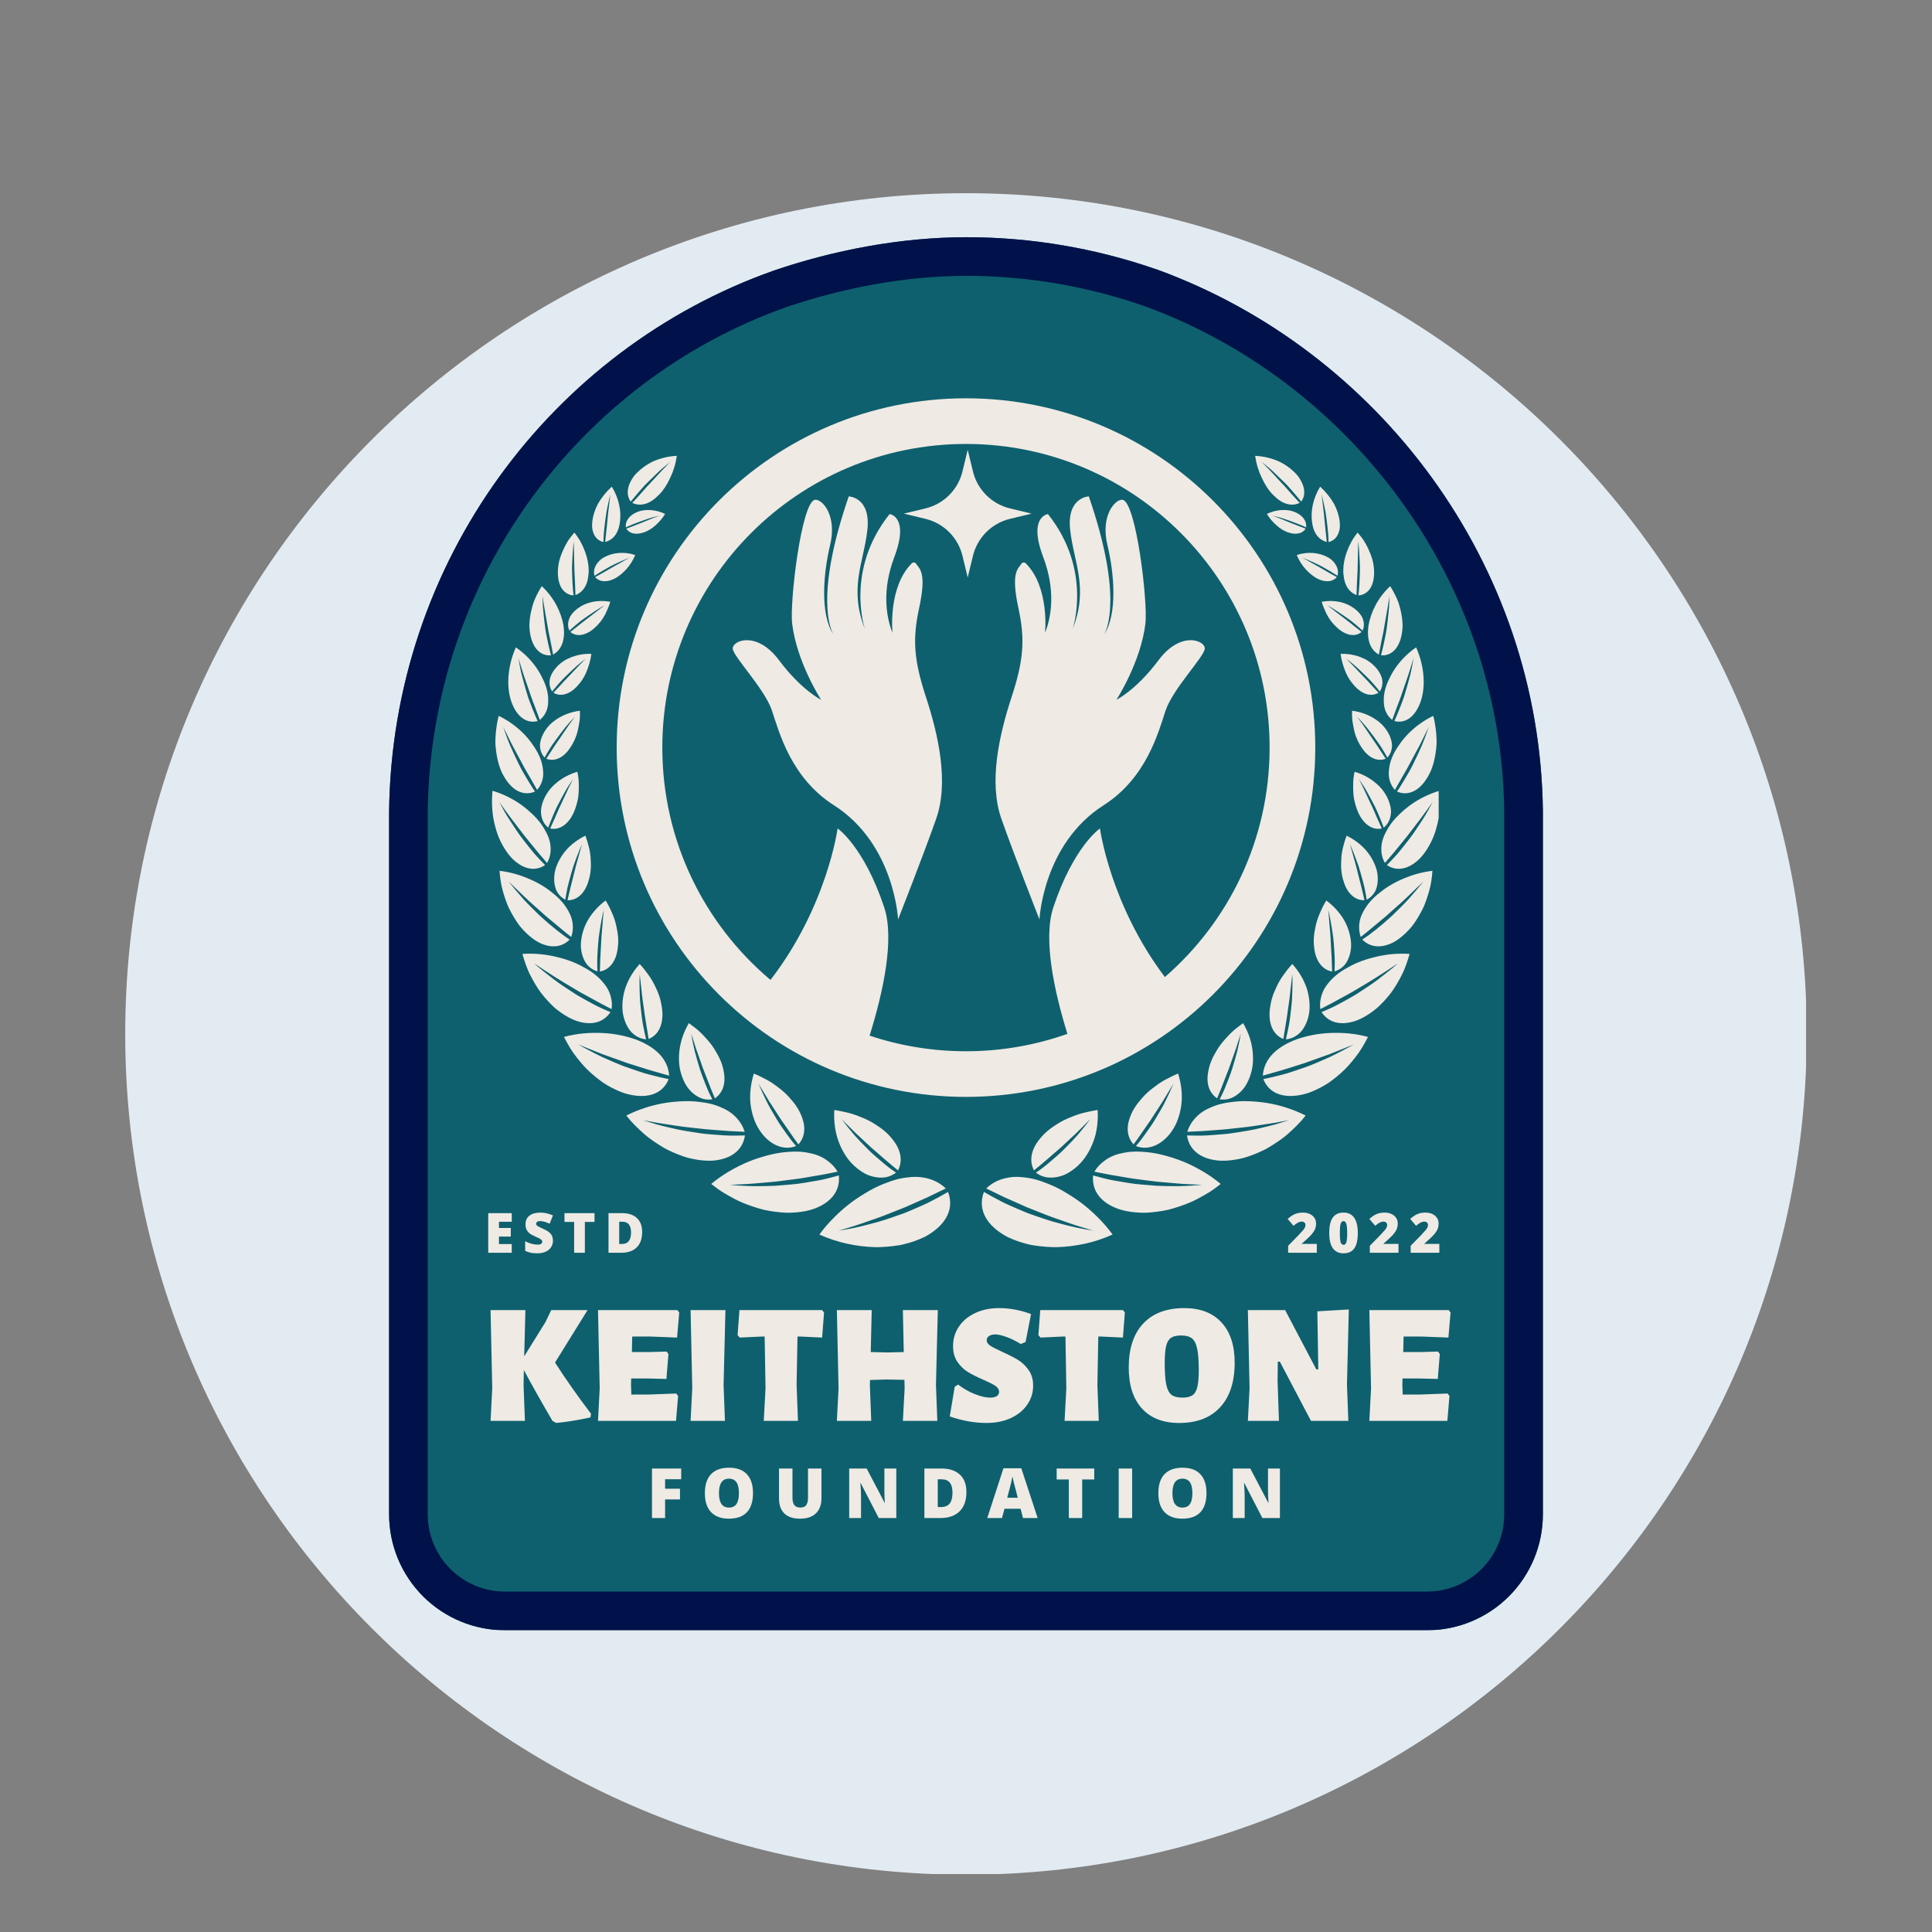 <svg xmlns="http://www.w3.org/2000/svg" xmlns:xlink="http://www.w3.org/1999/xlink" width="500" zoomAndPan="magnify" viewBox="0 0 375 375" height="500" preserveAspectRatio="xMidYMid meet" version="1.0"><rect x="0" y="0" width="375" height="375" fill="#808080" stroke="none"/><defs><g/><clipPath id="98d1540bda"><path d="M 24.305 37.5 L 350.555 37.5 L 350.555 363.75 L 24.305 363.75 Z M 24.305 37.5 " clip-rule="nonzero"/></clipPath><clipPath id="389d00f465"><path d="M 75.523 46.043 L 299.477 46.043 L 299.477 317 L 75.523 317 Z M 75.523 46.043 " clip-rule="nonzero"/></clipPath><clipPath id="fc8bcb3611"><path d="M 150.215 52.512 C 161.66 48.605 174.75 46.043 187.559 46.043 C 200.371 46.043 212.699 48.238 224.059 52.145 C 224.301 52.266 224.543 52.266 224.785 52.387 C 267.449 68.008 298.871 109.246 299.477 157.328 L 299.477 293.938 C 299.477 299.902 297.105 305.629 292.887 309.848 C 288.668 314.066 282.945 316.438 276.977 316.438 L 98.023 316.438 C 92.055 316.438 86.332 314.066 82.113 309.848 C 77.895 305.629 75.523 299.902 75.523 293.938 L 75.523 157.445 C 76.129 109.004 107.066 67.762 150.215 52.512 Z M 150.215 52.512 " clip-rule="nonzero"/></clipPath><clipPath id="15f9591459"><path d="M 75.523 46.043 L 299.469 46.043 L 299.469 316.793 L 75.523 316.793 Z M 75.523 46.043 " clip-rule="nonzero"/></clipPath><clipPath id="01ab4b4435"><path d="M 150.211 52.512 C 161.656 48.605 174.746 46.043 187.559 46.043 C 200.367 46.043 212.695 48.242 224.055 52.145 C 224.297 52.266 224.539 52.266 224.781 52.391 C 267.441 68.008 298.863 109.246 299.469 157.324 L 299.469 293.93 C 299.469 299.898 297.098 305.621 292.879 309.84 C 288.66 314.059 282.938 316.43 276.969 316.43 L 98.023 316.43 C 92.055 316.43 86.332 314.059 82.113 309.84 C 77.895 305.621 75.523 299.898 75.523 293.93 L 75.523 157.441 C 76.129 109.004 107.066 67.762 150.211 52.512 Z M 150.211 52.512 " clip-rule="nonzero"/></clipPath><clipPath id="3cdc58f02d"><path d="M 119.695 77.309 L 255.293 77.309 L 255.293 212.906 L 119.695 212.906 Z M 119.695 77.309 " clip-rule="nonzero"/></clipPath><clipPath id="a5c9a3db67"><path d="M 95.496 88.48 L 184.508 88.48 L 184.508 242.078 L 95.496 242.078 Z M 95.496 88.48 " clip-rule="nonzero"/></clipPath><clipPath id="01f595cd0c"><path d="M 190.531 88.48 L 279.246 88.48 L 279.246 242.078 L 190.531 242.078 Z M 190.531 88.48 " clip-rule="nonzero"/></clipPath></defs><g clip-path="url(#98d1540bda)"><path fill="#e3ebf2" d="M 187.496 37.5 C 97.508 37.5 24.305 110.703 24.305 200.688 C 24.305 290.676 97.508 363.879 187.496 363.879 C 277.48 363.879 350.684 290.676 350.684 200.688 C 350.684 110.703 277.48 37.5 187.496 37.5 " fill-opacity="1" fill-rule="nonzero"/></g><g clip-path="url(#389d00f465)"><g clip-path="url(#fc8bcb3611)"><path fill="#0e606e" d="M 75.523 46.043 L 299.477 46.043 L 299.477 316.359 L 75.523 316.359 Z M 75.523 46.043 " fill-opacity="1" fill-rule="nonzero"/></g></g><g clip-path="url(#15f9591459)"><g clip-path="url(#01ab4b4435)"><path stroke-linecap="butt" transform="matrix(0.75, 0, 0, 0.75, 75.524, 46.045)" fill="none" stroke-linejoin="miter" d="M 99.583 8.623 C 114.843 3.414 132.296 -0.002 149.38 -0.002 C 166.458 -0.002 182.895 2.93 198.041 8.133 C 198.364 8.295 198.687 8.295 199.01 8.461 C 255.89 29.284 297.786 84.269 298.593 148.373 L 298.593 330.513 C 298.593 338.472 295.432 346.102 289.807 351.727 C 284.182 357.352 276.552 360.513 268.593 360.513 L 30 360.513 C 22.041 360.513 14.411 357.352 8.786 351.727 C 3.161 346.102 -0.001 338.472 -0.001 330.513 L -0.001 148.529 C 0.807 83.946 42.057 28.956 99.583 8.623 Z M 99.583 8.623 " stroke="#001249" stroke-width="20" stroke-opacity="1" stroke-miterlimit="4"/></g></g><g fill="#efeae4" fill-opacity="1"><g transform="translate(93.216, 275.792)"><g><path d="M 14.516 -11.328 C 16.555 -8.141 18.883 -4.828 21.5 -1.391 L 21.391 -0.672 C 19.066 -0.16 16.852 0.195 14.75 0.406 L 14.016 0 C 11.754 -3.875 9.906 -7.16 8.469 -9.859 L 8.406 -6.969 L 8.672 0 L 2 0 L 2.328 -6.312 L 2 -21.5 L 8.766 -21.5 L 8.531 -12.531 L 12.656 -19.172 L 13.781 -21.5 L 20.828 -21.5 Z M 14.516 -11.328 "/></g></g></g><g fill="#efeae4" fill-opacity="1"><g transform="translate(114.073, 275.792)"><g><path d="M 17.172 -5.312 L 17.547 -4.844 L 17.141 0 L 2 0 L 2.328 -6.312 L 2 -21.5 L 17.406 -21.5 L 17.766 -21.031 L 17.344 -16.172 L 12.062 -16.375 L 8.641 -16.375 L 8.578 -13.359 L 11.859 -13.359 L 15.312 -13.453 L 15.672 -12.984 L 15.281 -8.141 L 11.422 -8.234 L 8.438 -8.234 L 8.406 -6.969 L 8.469 -5.109 L 11.656 -5.109 Z M 17.172 -5.312 "/></g></g></g><g fill="#efeae4" fill-opacity="1"><g transform="translate(132.041, 275.792)"><g><path d="M 8.406 -6.969 L 8.672 0 L 2 0 L 2.328 -6.312 L 2 -21.5 L 8.766 -21.5 Z M 8.406 -6.969 "/></g></g></g><g fill="#efeae4" fill-opacity="1"><g transform="translate(142.901, 275.792)"><g><path d="M 17.047 -21.031 L 16.672 -16.172 L 12.297 -16.375 L 11.891 -16.375 L 11.719 -6.969 L 11.984 0 L 5.344 0 L 5.688 -6.312 L 5.516 -16.375 L 5.078 -16.375 L 0.672 -16.172 L 0.266 -16.641 L 0.625 -21.5 L 16.672 -21.5 Z M 17.047 -21.031 "/></g></g></g><g fill="#efeae4" fill-opacity="1"><g transform="translate(160.138, 275.792)"><g><path d="M 21.531 -6.969 L 21.797 0 L 15.109 0 L 15.453 -6.312 L 15.406 -7.969 L 11.828 -8.031 L 8.734 -7.938 L 8.703 -6.969 L 8.969 0 L 2.297 0 L 2.625 -6.312 L 2.297 -21.5 L 9.062 -21.5 L 8.875 -13.359 L 12.219 -13.281 L 15.281 -13.359 L 15.109 -21.5 L 21.891 -21.5 Z M 21.531 -6.969 "/></g></g></g><g fill="#efeae4" fill-opacity="1"><g transform="translate(183.751, 275.792)"><g><path d="M 10.125 -21.891 C 12.227 -21.891 14.312 -21.504 16.375 -20.734 L 15.312 -15.312 L 14.391 -14.922 C 13.453 -15.492 12.531 -15.945 11.625 -16.281 C 10.719 -16.613 9.988 -16.781 9.438 -16.781 C 8.926 -16.781 8.52 -16.676 8.219 -16.469 C 7.914 -16.27 7.766 -16.004 7.766 -15.672 C 7.766 -15.254 7.992 -14.895 8.453 -14.594 C 8.91 -14.301 9.672 -13.91 10.734 -13.422 C 11.973 -12.867 12.988 -12.352 13.781 -11.875 C 14.582 -11.395 15.281 -10.738 15.875 -9.906 C 16.477 -9.082 16.781 -8.062 16.781 -6.844 C 16.781 -5.488 16.406 -4.266 15.656 -3.172 C 14.914 -2.078 13.859 -1.207 12.484 -0.562 C 11.117 0.082 9.523 0.406 7.703 0.406 C 5.441 0.406 3.07 -0.016 0.594 -0.859 L 1.562 -6.641 L 2.219 -7.047 C 3.238 -6.266 4.328 -5.645 5.484 -5.188 C 6.648 -4.738 7.625 -4.516 8.406 -4.516 C 9.02 -4.516 9.469 -4.617 9.75 -4.828 C 10.031 -5.047 10.172 -5.305 10.172 -5.609 C 10.172 -6.078 9.93 -6.473 9.453 -6.797 C 8.973 -7.117 8.203 -7.508 7.141 -7.969 C 5.922 -8.5 4.914 -9.004 4.125 -9.484 C 3.344 -9.961 2.664 -10.613 2.094 -11.438 C 1.52 -12.27 1.234 -13.297 1.234 -14.516 C 1.234 -15.91 1.609 -17.164 2.359 -18.281 C 3.109 -19.406 4.16 -20.285 5.516 -20.922 C 6.867 -21.566 8.406 -21.891 10.125 -21.891 Z M 10.125 -21.891 "/></g></g></g><g fill="#efeae4" fill-opacity="1"><g transform="translate(201.287, 275.792)"><g><path d="M 17.047 -21.031 L 16.672 -16.172 L 12.297 -16.375 L 11.891 -16.375 L 11.719 -6.969 L 11.984 0 L 5.344 0 L 5.688 -6.312 L 5.516 -16.375 L 5.078 -16.375 L 0.672 -16.172 L 0.266 -16.641 L 0.625 -21.5 L 16.672 -21.5 Z M 17.047 -21.031 "/></g></g></g><g fill="#efeae4" fill-opacity="1"><g transform="translate(218.524, 275.792)"><g><path d="M 11.328 -21.891 C 14.453 -21.891 16.863 -20.961 18.562 -19.109 C 20.27 -17.266 21.125 -14.66 21.125 -11.297 C 21.125 -7.578 20.188 -4.695 18.312 -2.656 C 16.445 -0.613 13.797 0.406 10.359 0.406 C 7.242 0.406 4.832 -0.531 3.125 -2.406 C 1.414 -4.281 0.562 -6.93 0.562 -10.359 C 0.562 -14.035 1.492 -16.875 3.359 -18.875 C 5.234 -20.883 7.891 -21.891 11.328 -21.891 Z M 10.734 -16.578 C 9.867 -16.578 9.211 -16.426 8.766 -16.125 C 8.328 -15.82 8.016 -15.297 7.828 -14.547 C 7.641 -13.797 7.547 -12.703 7.547 -11.266 C 7.547 -9.422 7.645 -8.02 7.844 -7.062 C 8.039 -6.113 8.375 -5.453 8.844 -5.078 C 9.32 -4.703 10.031 -4.516 10.969 -4.516 C 11.82 -4.516 12.473 -4.664 12.922 -4.969 C 13.367 -5.27 13.688 -5.801 13.875 -6.562 C 14.062 -7.32 14.156 -8.422 14.156 -9.859 C 14.156 -11.68 14.051 -13.066 13.844 -14.016 C 13.645 -14.973 13.305 -15.641 12.828 -16.016 C 12.359 -16.391 11.66 -16.578 10.734 -16.578 Z M 10.734 -16.578 "/></g></g></g><g fill="#efeae4" fill-opacity="1"><g transform="translate(240.211, 275.792)"><g><path d="M 21.234 -7.016 L 21.5 0 L 14.25 0 L 8.203 -11.5 L 7.812 -11.5 L 7.766 -7.766 L 8.031 0 L 2 0 L 2.328 -6.312 L 2 -21.5 L 9.234 -21.5 L 15.281 -10 L 15.672 -10 L 15.484 -21.266 L 21.594 -21.625 Z M 21.234 -7.016 "/></g></g></g><g fill="#efeae4" fill-opacity="1"><g transform="translate(263.791, 275.792)"><g><path d="M 17.172 -5.312 L 17.547 -4.844 L 17.141 0 L 2 0 L 2.328 -6.312 L 2 -21.5 L 17.406 -21.5 L 17.766 -21.031 L 17.344 -16.172 L 12.062 -16.375 L 8.641 -16.375 L 8.578 -13.359 L 11.859 -13.359 L 15.312 -13.453 L 15.672 -12.984 L 15.281 -8.141 L 11.422 -8.234 L 8.438 -8.234 L 8.406 -6.969 L 8.469 -5.109 L 11.656 -5.109 Z M 17.172 -5.312 "/></g></g></g><g fill="#efeae4" fill-opacity="1"><g transform="translate(125.502, 294.649)"><g><path d="M 3.594 0 L 1.047 0 L 1.047 -9.609 L 6.719 -9.609 L 6.719 -7.531 L 3.594 -7.531 L 3.594 -5.688 L 6.484 -5.688 L 6.484 -3.609 L 3.594 -3.609 Z M 3.594 0 "/></g></g></g><g fill="#efeae4" fill-opacity="1"><g transform="translate(136.127, 294.649)"><g><path d="M 10.031 -4.828 C 10.031 -3.203 9.633 -1.969 8.844 -1.125 C 8.051 -0.289 6.891 0.125 5.359 0.125 C 3.848 0.125 2.691 -0.297 1.891 -1.141 C 1.086 -1.984 0.688 -3.211 0.688 -4.828 C 0.688 -6.43 1.082 -7.656 1.875 -8.5 C 2.676 -9.344 3.844 -9.766 5.375 -9.766 C 6.906 -9.766 8.062 -9.344 8.844 -8.5 C 9.633 -7.664 10.031 -6.441 10.031 -4.828 Z M 3.422 -4.828 C 3.422 -2.961 4.066 -2.031 5.359 -2.031 C 6.016 -2.031 6.5 -2.254 6.812 -2.703 C 7.133 -3.16 7.297 -3.867 7.297 -4.828 C 7.297 -5.785 7.133 -6.492 6.812 -6.953 C 6.488 -7.41 6.008 -7.641 5.375 -7.641 C 4.07 -7.641 3.422 -6.703 3.422 -4.828 Z M 3.422 -4.828 "/></g></g></g><g fill="#efeae4" fill-opacity="1"><g transform="translate(150.224, 294.649)"><g><path d="M 9.219 -9.609 L 9.219 -3.828 C 9.219 -2.566 8.859 -1.594 8.141 -0.906 C 7.43 -0.219 6.406 0.125 5.062 0.125 C 3.75 0.125 2.738 -0.207 2.031 -0.875 C 1.332 -1.539 0.984 -2.504 0.984 -3.766 L 0.984 -9.609 L 3.594 -9.609 L 3.594 -3.969 C 3.594 -3.289 3.719 -2.797 3.969 -2.484 C 4.227 -2.18 4.609 -2.031 5.109 -2.031 C 5.641 -2.031 6.02 -2.18 6.25 -2.484 C 6.488 -2.797 6.609 -3.297 6.609 -3.984 L 6.609 -9.609 Z M 9.219 -9.609 "/></g></g></g><g fill="#efeae4" fill-opacity="1"><g transform="translate(163.782, 294.649)"><g><path d="M 10.188 0 L 6.781 0 L 3.281 -6.781 L 3.219 -6.781 C 3.301 -5.707 3.344 -4.891 3.344 -4.328 L 3.344 0 L 1.047 0 L 1.047 -9.609 L 4.438 -9.609 L 7.938 -2.938 L 7.969 -2.938 C 7.906 -3.906 7.875 -4.68 7.875 -5.266 L 7.875 -9.609 L 10.188 -9.609 Z M 10.188 0 "/></g></g></g><g fill="#efeae4" fill-opacity="1"><g transform="translate(178.378, 294.649)"><g><path d="M 9.203 -5.016 C 9.203 -3.41 8.758 -2.172 7.875 -1.297 C 6.988 -0.43 5.75 0 4.156 0 L 1.047 0 L 1.047 -9.609 L 4.359 -9.609 C 5.91 -9.609 7.102 -9.211 7.938 -8.422 C 8.781 -7.641 9.203 -6.504 9.203 -5.016 Z M 6.5 -4.922 C 6.5 -5.797 6.32 -6.445 5.969 -6.875 C 5.625 -7.301 5.098 -7.516 4.391 -7.516 L 3.641 -7.516 L 3.641 -2.125 L 4.219 -2.125 C 5.008 -2.125 5.586 -2.352 5.953 -2.812 C 6.316 -3.27 6.5 -3.973 6.5 -4.922 Z M 6.5 -4.922 "/></g></g></g><g fill="#efeae4" fill-opacity="1"><g transform="translate(191.627, 294.649)"><g><path d="M 6.938 0 L 6.469 -1.797 L 3.344 -1.797 L 2.859 0 L 0 0 L 3.141 -9.656 L 6.609 -9.656 L 9.781 0 Z M 5.922 -3.938 L 5.516 -5.516 C 5.41 -5.859 5.289 -6.305 5.156 -6.859 C 5.02 -7.422 4.93 -7.82 4.891 -8.062 C 4.848 -7.844 4.77 -7.473 4.656 -6.953 C 4.539 -6.441 4.281 -5.438 3.875 -3.938 Z M 5.922 -3.938 "/></g></g></g><g fill="#efeae4" fill-opacity="1"><g transform="translate(204.77, 294.649)"><g><path d="M 5.281 0 L 2.688 0 L 2.688 -7.484 L 0.328 -7.484 L 0.328 -9.609 L 7.625 -9.609 L 7.625 -7.484 L 5.281 -7.484 Z M 5.281 0 "/></g></g></g><g fill="#efeae4" fill-opacity="1"><g transform="translate(216.092, 294.649)"><g><path d="M 1.047 0 L 1.047 -9.609 L 3.656 -9.609 L 3.656 0 Z M 1.047 0 "/></g></g></g><g fill="#efeae4" fill-opacity="1"><g transform="translate(224.147, 294.649)"><g><path d="M 10.031 -4.828 C 10.031 -3.203 9.633 -1.969 8.844 -1.125 C 8.051 -0.289 6.891 0.125 5.359 0.125 C 3.848 0.125 2.691 -0.297 1.891 -1.141 C 1.086 -1.984 0.688 -3.211 0.688 -4.828 C 0.688 -6.43 1.082 -7.656 1.875 -8.5 C 2.676 -9.344 3.844 -9.766 5.375 -9.766 C 6.906 -9.766 8.062 -9.344 8.844 -8.5 C 9.633 -7.664 10.031 -6.441 10.031 -4.828 Z M 3.422 -4.828 C 3.422 -2.961 4.066 -2.031 5.359 -2.031 C 6.016 -2.031 6.5 -2.254 6.812 -2.703 C 7.133 -3.16 7.297 -3.867 7.297 -4.828 C 7.297 -5.785 7.133 -6.492 6.812 -6.953 C 6.488 -7.41 6.008 -7.641 5.375 -7.641 C 4.07 -7.641 3.422 -6.703 3.422 -4.828 Z M 3.422 -4.828 "/></g></g></g><g fill="#efeae4" fill-opacity="1"><g transform="translate(238.244, 294.649)"><g><path d="M 10.188 0 L 6.781 0 L 3.281 -6.781 L 3.219 -6.781 C 3.301 -5.707 3.344 -4.891 3.344 -4.328 L 3.344 0 L 1.047 0 L 1.047 -9.609 L 4.438 -9.609 L 7.938 -2.938 L 7.969 -2.938 C 7.906 -3.906 7.875 -4.68 7.875 -5.266 L 7.875 -9.609 L 10.188 -9.609 Z M 10.188 0 "/></g></g></g><path fill="#efeae4" d="M 200.23 99.695 L 196.027 98.68 C 192.477 97.82 189.707 95.051 188.848 91.5 L 187.832 87.297 L 186.816 91.5 C 185.957 95.051 183.188 97.82 179.637 98.68 L 175.43 99.695 L 179.637 100.711 C 183.188 101.57 185.957 104.34 186.816 107.891 L 187.832 112.094 L 188.848 107.891 C 189.707 104.34 192.477 101.57 196.027 100.711 L 200.23 99.695 " fill-opacity="1" fill-rule="nonzero"/><path fill="#efeae4" d="M 178.395 118.074 C 179.922 111.035 178.457 110.43 177.828 109.438 C 177.641 109.141 177.223 109.094 176.973 109.344 C 172.312 114.004 173.23 122.828 173.23 122.828 C 171.973 119.66 171.172 114.508 173.586 108.129 C 176.574 100.238 172.668 99.781 172.668 99.781 C 163.969 110.684 167.875 122.094 167.875 122.094 C 164.723 114.086 167.672 109.156 168.359 102.82 C 169.051 96.48 164.738 96.348 164.738 96.348 C 157.996 115.926 161.316 122.41 161.793 123.195 C 159.102 119.195 159.844 111.09 161.113 105.855 C 162.535 100.004 159.559 96.832 158.203 97.008 C 155.551 97.352 153.254 116.863 153.754 121.035 C 154.652 128.562 159.375 135.824 159.375 135.824 C 159.375 135.824 155.57 133.977 151.211 128.152 C 146.855 122.332 142.102 124.336 142.23 125.922 C 142.363 127.508 148.438 133.711 149.84 137.938 C 151.242 142.16 153.562 151.008 161.848 156.289 C 173.656 163.812 174.316 178.469 174.316 178.469 C 174.316 178.469 179.203 166.059 181.711 158.926 C 184.219 151.797 182.105 142.559 179.727 135.297 C 177.348 128.035 177.109 124.016 178.395 118.074 " fill-opacity="1" fill-rule="nonzero"/><path fill="#efeae4" d="M 224.863 128.152 C 220.508 133.977 216.699 135.824 216.699 135.824 C 216.699 135.824 221.422 128.562 222.324 121.035 C 222.82 116.863 220.527 97.352 217.871 97.008 C 216.516 96.832 213.539 100.004 214.961 105.855 C 216.234 111.09 216.977 119.195 214.281 123.195 C 214.762 122.41 218.082 115.926 211.34 96.348 C 211.34 96.348 207.027 96.48 207.715 102.82 C 208.402 109.156 211.355 114.086 208.199 122.094 C 208.199 122.094 212.109 110.684 203.406 99.781 C 203.406 99.781 199.5 100.238 202.488 108.129 C 204.902 114.508 204.102 119.66 202.844 122.828 C 202.844 122.828 203.762 114.004 199.102 109.344 C 198.852 109.094 198.434 109.141 198.246 109.438 C 197.617 110.43 196.156 111.035 197.68 118.074 C 198.969 124.016 198.727 128.035 196.348 135.297 C 193.969 142.559 191.855 151.797 194.367 158.926 C 196.875 166.059 201.758 178.469 201.758 178.469 C 201.758 178.469 202.418 163.812 214.227 156.289 C 222.512 151.008 224.832 142.16 226.234 137.938 C 227.637 133.711 233.715 127.508 233.844 125.922 C 233.973 124.336 229.223 122.332 224.863 128.152 " fill-opacity="1" fill-rule="nonzero"/><g clip-path="url(#3cdc58f02d)"><path fill="#efeae4" d="M 226.098 189.645 C 215.465 175.543 213.5 160.797 213.5 160.797 C 213.5 160.797 208.398 164.273 204.457 176.098 C 202.422 182.199 204.598 192.312 207.18 200.672 C 201.023 202.855 194.398 204.047 187.492 204.047 C 180.957 204.047 174.668 202.98 168.789 201.016 C 171.418 192.59 173.68 182.281 171.617 176.098 C 167.676 164.273 162.578 160.797 162.578 160.797 C 162.578 160.797 160.559 175.934 149.551 190.203 C 136.715 179.395 128.555 163.203 128.555 145.109 C 128.555 112.559 154.945 86.172 187.492 86.172 C 220.043 86.172 246.43 112.559 246.43 145.109 C 246.43 162.895 238.555 178.84 226.098 189.645 Z M 187.492 77.309 C 150.051 77.309 119.695 107.664 119.695 145.109 C 119.695 182.551 150.051 212.906 187.492 212.906 C 224.938 212.906 255.293 182.551 255.293 145.109 C 255.293 107.664 224.938 77.309 187.492 77.309 " fill-opacity="1" fill-rule="nonzero"/></g><g clip-path="url(#a5c9a3db67)"><path fill="#efeae4" d="M 121.578 102.617 C 121.766 102.543 121.973 102.461 122.199 102.371 C 122.43 102.285 122.676 102.191 122.938 102.094 C 123.445 101.895 124.008 101.676 124.594 101.445 C 125.16 101.211 125.75 100.973 126.336 100.73 C 126.93 100.504 127.52 100.285 128.059 100.07 C 127.492 100.203 126.887 100.359 126.273 100.531 C 125.676 100.719 125.078 100.93 124.492 101.141 C 123.332 101.566 122.215 101.992 121.48 102.367 C 121.301 101.047 122.297 99.926 123.75 99.352 C 124.465 99.055 125.359 98.945 126.277 99.004 C 127.195 99.059 128.16 99.301 129.098 99.75 C 128.828 100.199 128.531 100.609 128.211 100.977 C 127.895 101.348 127.543 101.668 127.215 101.98 C 126.547 102.586 125.816 103.031 125.098 103.297 C 123.645 103.816 122.305 103.711 121.578 102.617 Z M 115.52 112.016 C 116.332 111.586 117.453 110.945 118.621 110.254 C 118.91 110.074 119.219 109.906 119.531 109.738 C 119.84 109.57 120.148 109.402 120.457 109.23 C 121.07 108.891 121.66 108.555 122.207 108.234 C 121.039 108.703 119.691 109.301 118.457 109.93 C 117.266 110.582 116.156 111.25 115.387 111.762 C 115.195 111.055 115.316 110.348 115.672 109.711 C 116.031 109.074 116.605 108.496 117.398 108.098 C 118.176 107.684 119.105 107.41 120.109 107.332 C 121.117 107.254 122.184 107.363 123.297 107.73 C 122.418 109.863 120.918 111.367 119.48 112.211 C 118.016 113.023 116.465 113.082 115.52 112.016 Z M 110.703 122.66 C 111.102 122.359 111.578 121.984 112.094 121.57 C 112.617 121.16 113.152 120.695 113.773 120.246 C 114.367 119.789 114.984 119.32 115.594 118.852 C 116.203 118.391 116.754 117.922 117.336 117.512 C 116.699 117.836 116.094 118.234 115.453 118.645 C 114.82 119.055 114.176 119.492 113.555 119.93 C 113.25 120.152 112.934 120.363 112.656 120.586 C 112.379 120.812 112.109 121.031 111.852 121.238 C 111.34 121.664 110.883 122.059 110.512 122.398 C 110.188 121.668 110.199 120.879 110.473 120.129 C 110.543 119.941 110.625 119.754 110.73 119.574 C 110.844 119.395 110.969 119.223 111.109 119.051 C 111.391 118.715 111.727 118.395 112.113 118.109 C 112.883 117.535 113.832 117.082 114.906 116.844 C 116.008 116.609 117.211 116.578 118.453 116.801 C 118.289 117.406 118.055 117.969 117.816 118.5 C 117.594 119.043 117.328 119.543 117.031 120 C 116.449 120.918 115.703 121.652 115.008 122.223 C 113.57 123.34 111.906 123.664 110.703 122.66 Z M 107.426 134.461 C 107.805 134.066 108.25 133.586 108.73 133.055 C 108.977 132.789 109.215 132.508 109.484 132.223 C 109.758 131.941 110.039 131.648 110.324 131.355 C 111.473 130.172 112.602 128.914 113.703 127.848 C 112.457 128.746 111.211 129.906 110.031 131.055 C 108.824 132.191 107.859 133.359 107.172 134.219 C 106.695 133.484 106.57 132.633 106.734 131.773 C 106.941 130.926 107.449 130.074 108.172 129.332 C 108.531 128.957 108.949 128.609 109.414 128.305 C 109.875 127.996 110.426 127.738 110.988 127.523 C 112.125 127.098 113.41 126.871 114.773 126.91 C 114.629 128.262 114.211 129.469 113.77 130.555 C 113.535 131.094 113.258 131.59 112.949 132.043 C 112.648 132.496 112.281 132.898 111.961 133.262 C 110.621 134.699 108.891 135.332 107.426 134.461 Z M 106.023 147.266 C 106.699 146.293 107.531 144.898 108.57 143.445 C 109.059 142.723 109.566 141.973 110.07 141.234 C 110.305 140.867 110.578 140.508 110.832 140.156 C 111.086 139.809 111.332 139.461 111.574 139.129 C 111.012 139.719 110.398 140.367 109.832 141.051 C 109.281 141.738 108.73 142.457 108.207 143.172 C 107.945 143.531 107.688 143.887 107.441 144.23 C 107.191 144.578 106.957 144.922 106.762 145.25 C 106.352 145.914 105.992 146.527 105.707 147.047 C 105.07 146.348 104.773 145.461 104.816 144.516 C 104.891 143.574 105.277 142.574 105.918 141.652 C 106.238 141.191 106.609 140.75 107.07 140.344 C 107.535 139.938 108.055 139.566 108.625 139.242 C 109.762 138.594 111.09 138.141 112.555 137.953 C 112.59 138.684 112.559 139.391 112.473 140.062 C 112.426 140.402 112.367 140.73 112.297 141.051 C 112.242 141.375 112.176 141.691 112.098 141.996 C 111.789 143.223 111.258 144.309 110.637 145.191 C 109.465 146.957 107.738 147.938 106.023 147.266 Z M 106.785 160.809 C 107.055 160.234 107.367 159.535 107.703 158.77 C 107.871 158.391 108.043 157.988 108.223 157.574 C 108.312 157.371 108.402 157.16 108.492 156.949 C 108.594 156.738 108.695 156.523 108.797 156.309 C 109.195 155.457 109.609 154.578 110.016 153.703 C 110.113 153.488 110.211 153.277 110.309 153.062 C 110.406 152.852 110.52 152.641 110.625 152.434 C 110.828 152.02 111.031 151.609 111.227 151.219 C 110.98 151.578 110.727 151.957 110.473 152.348 C 110.348 152.543 110.219 152.742 110.09 152.945 C 109.965 153.145 109.852 153.348 109.734 153.555 C 109.266 154.379 108.805 155.238 108.367 156.086 C 107.914 156.938 107.562 157.77 107.238 158.547 C 106.914 159.32 106.633 160.039 106.418 160.641 C 105.625 160.016 105.176 159.125 105.047 158.113 C 105.012 157.863 105 157.602 105.004 157.34 C 105.023 157.074 105.062 156.805 105.117 156.531 C 105.234 155.984 105.426 155.43 105.684 154.883 C 105.945 154.336 106.277 153.801 106.676 153.289 C 107.086 152.781 107.582 152.293 108.125 151.852 C 109.219 150.965 110.547 150.25 112.066 149.801 C 112.414 151.336 112.387 152.809 112.297 154.156 C 112.176 155.504 111.785 156.742 111.336 157.781 C 110.379 159.852 108.707 161.211 106.785 160.809 Z M 110.152 174.738 C 110.316 174.082 110.5 173.293 110.691 172.426 C 110.895 171.559 111.16 170.598 111.398 169.625 C 111.52 169.141 111.641 168.648 111.766 168.152 C 111.887 167.66 112.047 167.156 112.184 166.668 C 112.465 165.684 112.73 164.73 112.965 163.844 C 112.598 164.68 112.227 165.602 111.863 166.555 C 111.684 167.035 111.508 167.523 111.332 168.012 C 111.18 168.496 111.035 168.984 110.895 169.469 C 110.617 170.438 110.363 171.395 110.148 172.281 C 109.969 173.152 109.828 173.953 109.727 174.629 C 109.242 174.379 108.836 174.043 108.508 173.641 C 108.344 173.441 108.195 173.223 108.07 172.988 C 107.953 172.758 107.859 172.504 107.785 172.242 C 107.488 171.195 107.484 169.969 107.82 168.723 C 108.195 167.469 108.871 166.203 109.832 165.074 C 110.305 164.516 110.879 163.98 111.523 163.496 C 112.16 163.012 112.863 162.574 113.629 162.199 C 114.18 163.758 114.59 165.262 114.648 166.707 C 114.664 167.07 114.684 167.422 114.691 167.766 C 114.695 168.113 114.684 168.449 114.656 168.785 C 114.605 169.449 114.488 170.086 114.32 170.684 C 114.004 171.867 113.516 172.875 112.805 173.605 C 112.102 174.328 111.211 174.762 110.152 174.738 Z M 116.43 188.574 C 116.465 187.855 116.492 186.992 116.516 186.047 C 116.566 185.098 116.625 184.055 116.684 182.969 C 116.719 182.434 116.723 181.906 116.781 181.355 C 116.828 180.809 116.875 180.262 116.922 179.719 C 117.016 178.641 117.07 177.605 117.195 176.613 C 116.93 177.582 116.746 178.605 116.562 179.676 C 116.395 180.738 116.199 181.859 116.129 182.918 C 116.039 183.984 115.969 185.031 115.93 186 C 115.898 186.957 115.934 187.816 115.961 188.543 C 114.855 188.215 113.957 187.484 113.445 186.438 C 113.18 185.922 112.984 185.344 112.867 184.723 C 112.809 184.414 112.77 184.094 112.746 183.766 C 112.73 183.438 112.75 183.09 112.781 182.746 C 112.914 181.355 113.34 179.91 114.145 178.535 C 114.965 177.152 116.105 175.863 117.551 174.785 C 118.027 175.531 118.402 176.289 118.719 177.043 C 119.062 177.781 119.328 178.527 119.516 179.266 C 119.613 179.637 119.684 180.008 119.75 180.371 C 119.828 180.727 119.887 181.082 119.926 181.434 C 120.008 182.137 120.02 182.82 119.965 183.477 C 119.902 184.137 119.816 184.742 119.652 185.305 C 119.492 185.871 119.262 186.387 118.969 186.84 C 118.383 187.742 117.539 188.379 116.43 188.574 Z M 125.895 201.664 C 125.68 200.137 125.262 198.062 124.977 195.785 C 124.898 195.23 124.816 194.66 124.734 194.09 C 124.648 193.527 124.605 192.934 124.535 192.367 C 124.473 191.801 124.41 191.242 124.348 190.691 C 124.316 190.418 124.281 190.148 124.25 189.883 C 124.219 189.617 124.203 189.348 124.18 189.086 C 124.164 189.348 124.145 189.617 124.137 189.891 C 124.137 190.156 124.133 190.43 124.133 190.703 C 124.133 191.254 124.141 191.82 124.156 192.395 C 124.172 192.969 124.195 193.555 124.223 194.137 C 124.273 194.707 124.328 195.281 124.391 195.848 C 124.453 196.41 124.52 196.973 124.594 197.52 C 124.629 197.793 124.668 198.062 124.703 198.328 C 124.742 198.59 124.793 198.84 124.84 199.09 C 125.031 200.078 125.227 200.984 125.41 201.738 C 124.195 201.629 123.133 201.035 122.336 200.09 C 121.578 199.121 121.047 197.832 120.859 196.387 C 120.707 194.914 120.871 193.301 121.395 191.723 C 121.957 190.109 122.879 188.535 124.16 187.113 C 124.48 187.453 124.781 187.797 125.059 188.148 C 125.336 188.496 125.582 188.859 125.844 189.203 C 126.355 189.902 126.781 190.621 127.129 191.352 C 127.293 191.719 127.465 192.074 127.621 192.43 C 127.77 192.785 127.902 193.145 128.016 193.5 C 128.246 194.211 128.383 194.938 128.48 195.613 C 128.879 198.305 128.105 200.785 125.895 201.664 Z M 138.754 213.191 C 138.602 212.824 138.434 212.414 138.254 211.973 C 138.164 211.754 138.07 211.527 137.973 211.297 C 137.883 211.059 137.789 210.812 137.691 210.559 C 137.309 209.574 136.887 208.488 136.449 207.363 C 136.055 206.242 135.645 205.074 135.238 203.926 L 135.086 203.504 L 134.953 203.07 C 134.859 202.785 134.77 202.504 134.684 202.223 C 134.504 201.672 134.328 201.129 134.156 200.605 C 134.34 201.684 134.562 202.855 134.848 204.039 C 135.152 205.195 135.496 206.383 135.859 207.547 C 136.234 208.695 136.668 209.766 137.066 210.773 C 137.273 211.273 137.465 211.762 137.672 212.191 C 137.875 212.621 138.074 213.02 138.262 213.383 C 137.617 213.473 136.977 213.438 136.383 213.266 C 135.793 213.078 135.234 212.773 134.719 212.371 C 134.207 211.969 133.73 211.477 133.328 210.887 C 132.941 210.285 132.609 209.609 132.355 208.879 C 132.105 208.141 131.906 207.375 131.836 206.531 C 131.762 205.688 131.77 204.816 131.875 203.934 C 131.98 203.051 132.18 202.156 132.477 201.266 C 132.785 200.367 133.199 199.465 133.711 198.586 C 134.488 199.172 135.254 199.727 135.91 200.352 C 136.242 200.664 136.555 200.984 136.844 201.312 C 137.137 201.641 137.434 201.949 137.699 202.281 C 138.234 202.934 138.688 203.621 139.07 204.32 C 139.477 204.988 139.801 205.672 140.047 206.359 C 140.297 207.039 140.449 207.742 140.543 208.387 C 140.637 209.031 140.645 209.66 140.551 210.254 C 140.371 211.441 139.805 212.48 138.754 213.191 Z M 154.973 222.125 C 154.723 221.785 154.453 221.41 154.156 221.008 C 153.871 220.594 153.566 220.148 153.242 219.68 C 152.922 219.219 152.586 218.738 152.242 218.238 C 152.07 217.996 151.895 217.746 151.719 217.492 C 151.543 217.238 151.375 216.965 151.199 216.699 C 150.859 216.172 150.512 215.637 150.16 215.094 C 149.988 214.828 149.812 214.562 149.641 214.293 L 149.379 213.898 L 149.133 213.484 C 148.484 212.414 147.84 211.355 147.238 210.359 C 147.676 211.418 148.199 212.539 148.762 213.691 C 149.043 214.277 149.352 214.832 149.672 215.387 C 149.988 215.941 150.312 216.496 150.641 217.039 C 151.289 218.156 152 219.133 152.66 220.059 C 152.992 220.52 153.316 220.957 153.625 221.363 C 153.93 221.777 154.242 222.113 154.52 222.441 C 151.965 223.469 149.105 222.035 147.359 219.266 C 146.91 218.594 146.551 217.801 146.27 216.965 C 145.988 216.125 145.789 215.234 145.684 214.309 C 145.57 213.395 145.578 212.406 145.688 211.406 C 145.793 210.41 146.004 209.395 146.32 208.379 C 147.273 208.754 148.137 209.223 148.977 209.664 C 149.395 209.898 149.789 210.145 150.164 210.406 C 150.547 210.664 150.895 210.957 151.254 211.215 C 151.961 211.746 152.59 212.328 153.148 212.945 C 153.289 213.098 153.422 213.254 153.555 213.414 C 153.688 213.562 153.816 213.715 153.941 213.867 C 154.191 214.172 154.422 214.484 154.629 214.805 C 155.047 215.441 155.383 216.098 155.629 216.754 C 155.871 217.414 156.039 218.039 156.09 218.672 C 156.195 219.93 155.871 221.133 154.973 222.125 Z M 174.301 227.172 C 172.926 226.066 171 224.402 169.027 222.672 C 168.07 221.777 167.074 220.852 166.09 219.938 C 165.141 218.988 164.223 218.07 163.371 217.238 C 164.086 218.195 164.902 219.215 165.773 220.242 C 166.648 221.246 167.598 222.207 168.551 223.16 C 169.023 223.645 169.508 224.07 169.988 224.488 C 170.465 224.906 170.938 225.312 171.398 225.695 C 171.855 226.074 172.297 226.453 172.723 226.762 C 173.148 227.074 173.551 227.359 173.922 227.617 C 173.34 228.043 172.695 228.344 172.023 228.484 C 171.348 228.609 170.641 228.605 169.926 228.477 C 169.57 228.414 169.211 228.324 168.852 228.203 C 168.492 228.086 168.137 227.938 167.793 227.738 C 167.098 227.348 166.422 226.855 165.793 226.273 C 165.48 225.98 165.176 225.668 164.891 225.332 C 164.602 224.992 164.336 224.609 164.086 224.219 C 163.582 223.438 163.148 222.578 162.805 221.66 C 162.633 221.203 162.48 220.73 162.355 220.242 C 162.23 219.746 162.137 219.23 162.062 218.711 C 161.918 217.664 161.871 216.574 161.938 215.453 C 162.469 215.523 162.984 215.621 163.484 215.734 C 163.984 215.848 164.484 215.938 164.961 216.074 C 165.438 216.207 165.902 216.359 166.352 216.527 C 166.574 216.613 166.793 216.703 167.012 216.793 C 167.234 216.875 167.449 216.961 167.66 217.051 C 168.512 217.414 169.301 217.844 170.027 218.328 C 170.758 218.789 171.426 219.277 172.016 219.82 C 172.605 220.355 173.113 220.961 173.543 221.543 C 173.965 222.125 174.301 222.734 174.52 223.363 C 174.961 224.617 174.953 225.93 174.301 227.172 Z M 117.129 105.207 C 117.113 104.125 117.273 102.641 117.488 100.98 C 117.547 100.566 117.609 100.141 117.668 99.715 C 117.699 99.504 117.73 99.285 117.77 99.074 L 117.898 98.441 C 118.078 97.602 118.27 96.766 118.469 95.977 C 118.305 97.574 118.039 99.312 117.906 100.988 C 117.82 101.805 117.742 102.594 117.668 103.312 C 117.625 103.668 117.586 104.004 117.551 104.316 C 117.523 104.637 117.496 104.934 117.473 105.199 C 117.887 105.102 118.238 104.918 118.574 104.695 C 118.906 104.469 119.195 104.184 119.438 103.844 C 119.922 103.168 120.223 102.277 120.336 101.262 C 120.613 99.277 120.164 96.754 118.75 94.461 C 117.633 95.48 116.73 96.625 116.074 97.766 C 115.457 98.938 115.094 100.109 114.969 101.152 C 114.906 101.676 114.902 102.16 114.965 102.613 C 115.039 103.07 115.172 103.48 115.355 103.836 C 115.73 104.547 116.328 105.031 117.129 105.207 Z M 111.324 115.566 C 111.168 114.387 111.078 112.707 111.035 110.816 C 111.016 110.34 111.039 109.871 111.055 109.391 C 111.074 108.91 111.098 108.426 111.125 107.941 C 111.188 106.973 111.242 105.992 111.363 105.086 C 111.406 106.859 111.449 108.875 111.492 110.758 C 111.594 112.633 111.672 114.324 111.691 115.508 C 112.59 115.16 113.25 114.527 113.664 113.691 C 113.875 113.273 114.023 112.805 114.113 112.297 C 114.199 111.785 114.273 111.262 114.266 110.691 C 114.262 109.562 114.023 108.316 113.551 107.051 C 113.094 105.797 112.434 104.543 111.488 103.379 C 111.203 103.703 110.934 104.031 110.684 104.363 C 110.559 104.531 110.434 104.695 110.32 104.863 C 110.211 105.039 110.105 105.211 110.004 105.387 C 109.605 106.086 109.27 106.793 109 107.488 C 108.867 107.836 108.746 108.18 108.648 108.52 C 108.598 108.688 108.551 108.855 108.508 109.023 C 108.473 109.191 108.441 109.363 108.418 109.531 C 108.309 110.199 108.266 110.84 108.285 111.434 C 108.328 112.621 108.613 113.625 109.133 114.344 C 109.664 115.07 110.41 115.504 111.324 115.566 Z M 106.949 127.191 C 106.777 126.566 106.59 125.793 106.398 124.918 C 106.301 124.48 106.207 124.016 106.109 123.531 C 106.02 123.051 105.902 122.539 105.844 122.035 C 105.707 121.016 105.582 119.938 105.477 118.859 C 105.43 118.32 105.363 117.773 105.348 117.246 C 105.328 116.719 105.316 116.199 105.312 115.691 C 105.57 117.641 106.016 119.887 106.352 121.895 C 106.395 122.148 106.438 122.398 106.477 122.645 C 106.531 122.891 106.582 123.137 106.633 123.375 C 106.73 123.855 106.824 124.316 106.918 124.758 C 107.094 125.637 107.246 126.418 107.355 127.062 C 109.223 126.008 109.723 123.836 109.371 121.371 C 108.914 118.883 107.609 116.051 105.156 113.77 C 104.648 114.578 104.211 115.402 103.848 116.227 C 103.758 116.434 103.672 116.641 103.594 116.848 C 103.523 117.059 103.457 117.266 103.395 117.473 C 103.273 117.891 103.168 118.301 103.078 118.711 C 102.902 119.523 102.801 120.312 102.762 121.059 C 102.73 121.805 102.816 122.527 102.934 123.176 C 103.422 125.789 104.898 127.371 106.949 127.191 Z M 104.352 139.957 C 104.055 139.305 103.715 138.5 103.352 137.582 C 103.168 137.125 102.984 136.637 102.793 136.129 C 102.699 135.875 102.602 135.613 102.512 135.352 C 102.43 135.086 102.348 134.816 102.266 134.547 C 101.938 133.461 101.609 132.309 101.309 131.148 C 101.145 130.562 101.035 129.988 100.926 129.414 C 100.812 128.844 100.711 128.277 100.617 127.723 C 100.777 128.242 100.945 128.785 101.117 129.336 C 101.203 129.609 101.285 129.887 101.371 130.164 C 101.449 130.438 101.543 130.719 101.641 131 C 102.023 132.105 102.41 133.227 102.781 134.309 C 102.969 134.844 103.125 135.359 103.324 135.867 C 103.516 136.371 103.703 136.855 103.879 137.316 C 104.23 138.238 104.535 139.059 104.773 139.738 C 105.676 139 106.188 138.023 106.348 136.902 C 106.387 136.625 106.402 136.336 106.402 136.039 C 106.414 135.742 106.406 135.441 106.375 135.133 C 106.316 134.516 106.176 133.875 105.957 133.219 C 105.742 132.562 105.434 131.891 105.082 131.223 C 104.742 130.559 104.332 129.891 103.848 129.238 C 102.883 127.938 101.637 126.688 100.125 125.652 C 98.414 129.523 98.285 133.551 99.293 136.293 C 100.285 139.062 102.16 140.516 104.352 139.957 Z M 103.848 153.633 C 103.383 152.988 102.898 152.184 102.34 151.262 C 102.066 150.801 101.777 150.309 101.484 149.793 C 101.184 149.277 100.91 148.742 100.641 148.184 C 100.094 147.07 99.539 145.887 99.008 144.684 C 98.504 143.484 98.082 142.273 97.676 141.105 C 98.207 142.172 98.77 143.312 99.344 144.469 C 99.945 145.594 100.562 146.734 101.152 147.836 C 101.449 148.379 101.711 148.906 102.012 149.418 C 102.305 149.922 102.59 150.414 102.863 150.879 C 103.402 151.809 103.871 152.637 104.25 153.324 C 105.086 152.363 105.469 151.223 105.438 149.992 C 105.434 149.684 105.395 149.371 105.348 149.055 C 105.309 148.734 105.246 148.41 105.16 148.086 C 104.984 147.434 104.719 146.77 104.367 146.102 C 104.191 145.77 103.996 145.434 103.777 145.098 C 103.668 144.934 103.555 144.766 103.438 144.602 C 103.328 144.438 103.211 144.27 103.09 144.105 C 102.609 143.449 102.051 142.805 101.418 142.184 C 100.785 141.566 100.078 140.973 99.305 140.426 C 98.531 139.879 97.688 139.379 96.812 138.949 C 96.773 139.09 96.73 139.227 96.691 139.367 C 96.66 139.508 96.633 139.648 96.602 139.785 C 96.543 140.066 96.492 140.344 96.445 140.621 C 96.355 141.176 96.285 141.727 96.234 142.27 C 96.188 142.812 96.16 143.348 96.152 143.875 C 96.137 144.398 96.199 144.914 96.246 145.414 C 96.48 147.422 96.945 149.203 97.758 150.598 C 98.539 152 99.488 153.016 100.539 153.547 C 101.609 154.074 102.746 154.125 103.848 153.633 Z M 105.801 167.906 C 105.203 167.305 104.48 166.551 103.703 165.672 C 102.965 164.789 102.164 163.785 101.336 162.699 C 100.91 162.16 100.523 161.594 100.137 161.016 C 99.75 160.438 99.359 159.844 98.977 159.246 C 98.184 158.055 97.527 156.828 96.895 155.645 C 98.379 157.777 100.176 160.129 101.805 162.234 C 102.648 163.266 103.461 164.262 104.199 165.172 C 104.551 165.621 104.93 166.035 105.262 166.426 C 105.594 166.812 105.902 167.176 106.18 167.504 C 106.871 166.324 106.996 165.055 106.793 163.738 C 106.68 163.082 106.453 162.422 106.125 161.762 C 106.043 161.598 105.957 161.434 105.859 161.27 C 105.773 161.105 105.684 160.938 105.586 160.773 C 105.391 160.445 105.172 160.117 104.93 159.793 C 104.441 159.145 103.867 158.508 103.207 157.895 C 102.871 157.59 102.539 157.285 102.188 156.992 C 101.836 156.699 101.465 156.414 101.07 156.141 C 99.512 155.039 97.641 154.094 95.59 153.484 C 95.371 155.992 95.535 158.422 96.152 160.539 C 96.688 162.668 97.668 164.469 98.719 165.832 C 98.984 166.172 99.246 166.484 99.539 166.766 C 99.836 167.043 100.133 167.293 100.438 167.516 C 101.039 167.953 101.656 168.27 102.27 168.449 C 103.496 168.816 104.707 168.648 105.801 167.906 Z M 110.574 182.371 C 109.012 181.367 106.969 179.73 104.797 177.746 C 103.758 176.742 102.648 175.664 101.613 174.539 C 100.613 173.402 99.613 172.238 98.715 171.098 C 99.727 172.07 100.809 173.109 101.906 174.16 C 102.43 174.684 103.016 175.188 103.57 175.688 C 104.125 176.184 104.676 176.676 105.219 177.156 C 105.488 177.395 105.75 177.633 106.012 177.867 C 106.285 178.094 106.555 178.316 106.82 178.535 C 107.344 178.973 107.852 179.391 108.332 179.793 C 108.812 180.191 109.254 180.574 109.684 180.918 C 110.113 181.262 110.516 181.578 110.879 181.867 C 111.125 181.176 111.199 180.496 111.184 179.805 C 111.176 179.113 111.035 178.434 110.773 177.766 C 110.223 176.445 109.332 175.137 108.02 173.965 C 107.699 173.668 107.336 173.383 106.98 173.102 C 106.629 172.816 106.25 172.543 105.855 172.277 C 105.059 171.75 104.184 171.262 103.234 170.828 C 102.277 170.398 101.301 170.008 100.254 169.699 C 99.207 169.391 98.105 169.156 96.957 169.023 C 97.062 170.391 97.238 171.723 97.605 172.961 C 97.777 173.582 97.969 174.188 98.176 174.773 C 98.387 175.359 98.602 175.926 98.879 176.457 C 99.41 177.527 100 178.504 100.621 179.371 C 100.922 179.809 101.281 180.199 101.621 180.57 C 101.965 180.938 102.316 181.277 102.668 181.582 C 103.379 182.199 104.082 182.691 104.809 183.039 C 105.543 183.383 106.262 183.59 106.949 183.66 C 108.324 183.801 109.57 183.375 110.574 182.371 Z M 118.488 196.453 C 118.035 196.266 117.535 196.047 116.996 195.805 C 116.453 195.559 115.871 195.293 115.289 194.973 C 114.699 194.66 114.078 194.32 113.43 193.961 C 113.109 193.777 112.781 193.59 112.449 193.398 C 112.281 193.305 112.113 193.207 111.945 193.109 C 111.781 193.004 111.621 192.902 111.457 192.797 C 110.801 192.375 110.129 191.938 109.453 191.48 C 108.781 191.023 108.082 190.562 107.445 190.059 C 106.797 189.562 106.148 189.055 105.516 188.547 C 105.199 188.289 104.883 188.035 104.574 187.781 C 104.262 187.527 103.98 187.258 103.691 187 C 106.219 188.707 109.086 190.535 111.773 192.09 C 112.105 192.285 112.434 192.48 112.758 192.672 C 113.094 192.852 113.422 193.031 113.746 193.211 C 114.387 193.559 115.008 193.898 115.598 194.223 C 116.746 194.875 117.848 195.402 118.715 195.867 C 118.82 195.09 118.777 194.344 118.594 193.637 C 118.434 192.914 118.148 192.227 117.734 191.582 C 116.883 190.309 115.668 189.121 114.047 188.156 C 113.223 187.68 112.383 187.215 111.43 186.82 C 110.48 186.43 109.453 186.09 108.367 185.824 C 106.246 185.27 103.875 184.988 101.395 185.156 C 101.594 185.867 101.816 186.562 102.062 187.238 C 102.309 187.914 102.562 188.578 102.887 189.195 C 103.516 190.438 104.191 191.605 104.953 192.641 C 105.738 193.664 106.562 194.574 107.402 195.363 C 107.809 195.762 108.27 196.102 108.707 196.422 C 109.148 196.742 109.586 197.027 110.023 197.277 C 111.746 198.305 113.5 198.711 114.965 198.574 C 116.434 198.43 117.652 197.719 118.488 196.453 Z M 129.781 209.457 C 128.758 209.254 127.523 208.961 126.121 208.594 C 125.777 208.5 125.406 208.41 125.051 208.297 C 124.691 208.18 124.328 208.062 123.957 207.941 C 123.211 207.695 122.434 207.434 121.637 207.148 C 120.828 206.879 120.059 206.539 119.254 206.203 C 118.453 205.867 117.645 205.512 116.836 205.148 C 116.043 204.773 115.27 204.367 114.5 203.965 C 113.734 203.555 112.961 203.156 112.246 202.73 C 113.758 203.355 115.379 203.988 116.969 204.625 C 118.609 205.227 120.242 205.812 121.801 206.355 C 123.406 206.855 124.898 207.344 126.266 207.754 C 127.656 208.141 128.883 208.488 129.883 208.785 C 129.656 205.418 127.055 203.133 123.336 201.734 C 121.43 201.082 119.293 200.605 116.906 200.504 C 115.703 200.461 114.508 200.465 113.262 200.582 C 112.016 200.699 110.746 200.922 109.469 201.266 C 110.188 202.676 110.965 204.031 111.902 205.195 C 112.824 206.379 113.77 207.473 114.824 208.371 C 115.344 208.828 115.867 209.254 116.387 209.648 C 116.648 209.848 116.91 210.035 117.172 210.215 C 117.441 210.391 117.715 210.555 117.98 210.711 C 119.059 211.332 120.121 211.82 121.133 212.168 C 123.207 212.82 125.098 212.898 126.586 212.441 C 128.086 211.977 129.207 210.949 129.781 209.457 Z M 144.598 220.387 C 144.043 220.406 143.426 220.422 142.75 220.422 C 142.082 220.418 141.34 220.434 140.59 220.375 C 139.832 220.328 139.027 220.273 138.188 220.199 C 137.766 220.164 137.34 220.125 136.902 220.086 C 136.465 220.047 136.039 219.973 135.598 219.91 C 133.84 219.648 131.957 219.363 130.148 218.914 C 129.238 218.699 128.32 218.48 127.418 218.238 C 126.535 217.977 125.664 217.707 124.816 217.43 C 125.664 217.586 126.543 217.75 127.438 217.914 C 128.332 218.07 129.262 218.195 130.172 218.34 C 131.09 218.473 131.984 218.625 132.898 218.734 C 133.805 218.836 134.707 218.938 135.594 219.035 C 137.332 219.254 139.047 219.336 140.551 219.461 C 140.926 219.488 141.293 219.516 141.648 219.543 C 142.008 219.566 142.359 219.574 142.695 219.59 C 143.363 219.621 143.98 219.652 144.543 219.68 C 144.281 218.828 143.879 218.078 143.355 217.438 C 142.84 216.785 142.223 216.199 141.492 215.734 C 141.129 215.496 140.738 215.285 140.324 215.102 C 139.906 214.918 139.488 214.723 139.035 214.574 C 138.137 214.262 137.145 214.047 136.078 213.926 C 135.039 213.77 133.926 213.707 132.758 213.738 C 132.172 213.754 131.566 213.801 130.965 213.855 C 130.367 213.902 129.758 213.977 129.141 214.074 C 127.902 214.273 126.633 214.574 125.355 214.98 C 124.07 215.402 122.824 215.883 121.574 216.523 C 121.836 216.855 122.102 217.188 122.375 217.508 C 122.656 217.816 122.941 218.117 123.23 218.41 C 123.812 219 124.406 219.559 125.008 220.086 C 125.602 220.629 126.25 221.082 126.879 221.523 C 127.516 221.965 128.156 222.367 128.789 222.742 C 128.949 222.836 129.109 222.926 129.266 223.016 C 129.43 223.098 129.594 223.18 129.754 223.258 C 130.082 223.418 130.406 223.566 130.727 223.707 C 131.371 223.988 132.008 224.234 132.633 224.449 C 132.949 224.555 133.254 224.656 133.562 224.742 C 133.879 224.82 134.188 224.891 134.492 224.953 C 135.102 225.078 135.699 225.168 136.27 225.227 C 137.414 225.344 138.477 225.328 139.453 225.137 C 140.422 224.961 141.277 224.66 142 224.238 C 143.445 223.402 144.348 222.094 144.598 220.387 Z M 162.82 228.148 C 162.258 228.312 161.621 228.48 160.93 228.656 C 160.238 228.832 159.48 229.016 158.691 229.148 C 157.898 229.297 157.055 229.438 156.168 229.578 C 155.727 229.645 155.273 229.723 154.812 229.777 C 154.355 229.824 153.891 229.871 153.422 229.918 C 152.48 230.008 151.504 230.086 150.512 230.156 C 149.527 230.211 148.539 230.215 147.535 230.227 C 145.52 230.273 143.543 230.129 141.637 229.98 C 142.559 229.934 143.512 229.887 144.484 229.84 C 144.969 229.809 145.441 229.801 145.938 229.754 C 146.426 229.715 146.918 229.672 147.41 229.629 C 148.379 229.543 149.359 229.457 150.328 229.371 C 151.297 229.266 152.262 229.133 153.191 229.016 C 153.656 228.953 154.113 228.895 154.566 228.836 C 155.016 228.781 155.461 228.719 155.902 228.637 C 156.77 228.492 157.609 228.348 158.41 228.211 C 159.988 227.969 161.418 227.637 162.578 227.422 C 162.09 226.617 161.484 225.953 160.785 225.434 C 160.094 224.879 159.309 224.445 158.438 224.152 C 158.004 224 157.547 223.887 157.074 223.801 C 156.609 223.691 156.125 223.617 155.621 223.57 C 155.117 223.527 154.598 223.512 154.062 223.523 C 153.527 223.535 152.973 223.59 152.418 223.629 C 151.309 223.73 150.141 223.945 148.938 224.27 C 148.332 224.441 147.734 224.605 147.125 224.805 C 146.52 225.004 145.906 225.227 145.289 225.48 C 144.059 225.98 142.801 226.621 141.594 227.324 C 140.383 228.027 139.191 228.852 138.055 229.801 C 138.77 230.359 139.488 230.906 140.234 231.379 C 140.984 231.84 141.742 232.273 142.504 232.668 C 144.008 233.488 145.586 234.031 147.094 234.496 C 147.469 234.609 147.844 234.715 148.219 234.809 C 148.594 234.895 148.969 234.965 149.34 235.031 C 150.082 235.156 150.805 235.254 151.512 235.316 C 152.906 235.469 154.258 235.383 155.473 235.219 C 157.898 234.91 159.875 233.98 161.141 232.762 C 162.418 231.535 163.004 229.961 162.82 228.148 Z M 184.02 231.352 C 182.949 231.98 181.613 232.711 180.062 233.496 C 179.293 233.855 178.469 234.223 177.598 234.594 C 177.16 234.781 176.715 234.969 176.266 235.16 C 176.035 235.254 175.805 235.348 175.574 235.445 C 175.344 235.527 175.109 235.613 174.875 235.695 C 172.992 236.359 170.961 237.082 168.914 237.574 C 167.891 237.84 166.852 238.113 165.824 238.328 C 164.801 238.527 163.777 238.711 162.777 238.875 C 163.711 238.59 164.68 238.297 165.664 237.996 C 166.152 237.855 166.648 237.68 167.141 237.512 C 167.633 237.344 168.125 237.172 168.621 237 C 169.109 236.832 169.602 236.66 170.094 236.488 C 170.582 236.316 171.066 236.156 171.551 235.957 C 172.508 235.582 173.457 235.207 174.391 234.836 C 174.852 234.652 175.305 234.473 175.754 234.293 C 176.195 234.094 176.637 233.902 177.07 233.707 C 177.918 233.332 178.742 232.965 179.523 232.617 C 179.719 232.531 179.91 232.445 180.098 232.363 C 180.285 232.27 180.473 232.18 180.652 232.094 C 181.016 231.914 181.367 231.742 181.711 231.578 C 182.383 231.254 183.008 230.953 183.574 230.68 C 182.133 229.277 180.383 228.652 178.449 228.457 C 177.965 228.418 177.465 228.418 176.957 228.453 C 176.707 228.473 176.449 228.504 176.191 228.535 C 175.934 228.559 175.672 228.59 175.41 228.633 C 174.355 228.801 173.266 229.109 172.148 229.551 C 171.039 229.953 169.902 230.465 168.758 231.113 C 168.184 231.43 167.605 231.805 167.039 232.156 C 166.469 232.512 165.898 232.902 165.336 233.32 C 164.207 234.156 163.09 235.109 162.027 236.176 C 160.969 237.211 159.961 238.355 159.043 239.621 C 162.574 241.227 166.258 241.941 169.613 242.062 C 170.031 242.086 170.449 242.078 170.859 242.059 C 171.27 242.043 171.676 242.02 172.074 241.992 C 172.871 241.93 173.641 241.84 174.379 241.723 C 174.562 241.688 174.746 241.66 174.93 241.629 C 175.109 241.586 175.289 241.543 175.469 241.5 C 175.82 241.414 176.168 241.316 176.508 241.219 C 177.184 241.016 177.82 240.793 178.422 240.547 C 179.023 240.293 179.586 240.047 180.105 239.727 C 180.625 239.418 181.102 239.086 181.531 238.742 C 182.395 238.055 183.078 237.305 183.559 236.508 C 184.527 234.918 184.699 233.156 184.02 231.352 Z M 122.426 97.355 C 122.824 96.859 123.32 96.273 123.879 95.629 C 124.16 95.309 124.453 94.973 124.758 94.625 C 124.914 94.457 125.066 94.277 125.23 94.105 C 125.398 93.938 125.57 93.77 125.742 93.598 C 126.434 92.91 127.156 92.211 127.875 91.527 C 128.227 91.176 128.621 90.875 128.988 90.562 C 129.363 90.254 129.73 89.953 130.086 89.664 C 129.77 89.996 129.441 90.336 129.109 90.684 C 128.773 91.035 128.414 91.367 128.09 91.746 C 127.426 92.48 126.746 93.215 126.082 93.918 C 125.914 94.09 125.75 94.266 125.586 94.438 C 125.426 94.609 125.277 94.789 125.125 94.961 C 124.82 95.305 124.527 95.641 124.246 95.957 C 123.68 96.586 123.164 97.148 122.723 97.602 C 123.582 98.027 124.504 98.047 125.398 97.75 C 125.848 97.602 126.289 97.371 126.715 97.07 C 127.145 96.773 127.539 96.391 127.957 95.984 C 128.777 95.156 129.484 94.059 130.066 92.785 C 130.68 91.543 131.137 90.09 131.367 88.48 C 129.785 88.547 128.258 88.926 126.898 89.5 C 125.566 90.109 124.434 90.949 123.555 91.844 C 123.109 92.285 122.773 92.785 122.5 93.273 C 122.23 93.762 122.039 94.254 121.934 94.73 C 121.723 95.691 121.867 96.594 122.426 97.355 " fill-opacity="1" fill-rule="evenodd"/></g><g clip-path="url(#01f595cd0c)"><path fill="#efeae4" d="M 249.898 103.297 C 249.18 103.027 248.449 102.586 247.781 101.977 C 247.453 101.668 247.102 101.348 246.785 100.977 C 246.465 100.609 246.168 100.199 245.898 99.75 C 246.836 99.301 247.797 99.059 248.719 99 C 249.637 98.945 250.531 99.055 251.246 99.352 C 252.699 99.926 253.695 101.047 253.516 102.367 C 252.777 101.996 251.664 101.566 250.504 101.141 C 249.918 100.93 249.316 100.719 248.723 100.531 C 248.105 100.359 247.504 100.203 246.938 100.07 C 247.477 100.285 248.066 100.504 248.66 100.73 C 249.242 100.969 249.832 101.211 250.402 101.445 C 250.984 101.676 251.547 101.895 252.059 102.094 C 252.32 102.191 252.566 102.285 252.793 102.371 C 253.02 102.461 253.23 102.543 253.418 102.617 C 252.691 103.711 251.352 103.816 249.898 103.297 Z M 255.512 112.211 C 254.078 111.367 252.574 109.863 251.699 107.73 C 252.812 107.363 253.875 107.258 254.883 107.332 C 255.891 107.414 256.816 107.688 257.594 108.098 C 258.391 108.5 258.965 109.074 259.32 109.711 C 259.676 110.352 259.801 111.055 259.609 111.758 C 258.84 111.25 257.73 110.582 256.535 109.93 C 255.305 109.301 253.957 108.703 252.785 108.234 C 253.332 108.555 253.926 108.891 254.539 109.23 C 254.848 109.398 255.156 109.57 255.461 109.738 C 255.773 109.906 256.086 110.074 256.371 110.254 C 257.543 110.945 258.664 111.586 259.477 112.016 C 258.531 113.082 256.977 113.023 255.512 112.211 Z M 259.988 122.223 C 259.293 121.652 258.547 120.918 257.965 120 C 257.668 119.543 257.402 119.043 257.176 118.5 C 256.938 117.965 256.707 117.406 256.543 116.801 C 257.781 116.582 258.988 116.609 260.09 116.844 C 261.164 117.082 262.109 117.535 262.883 118.109 C 263.266 118.395 263.605 118.715 263.887 119.051 C 264.027 119.223 264.152 119.395 264.266 119.574 C 264.371 119.754 264.453 119.941 264.523 120.129 C 264.797 120.883 264.809 121.668 264.484 122.398 C 264.109 122.059 263.652 121.664 263.145 121.238 C 262.887 121.031 262.617 120.812 262.34 120.586 C 262.062 120.363 261.746 120.148 261.438 119.93 C 260.82 119.492 260.176 119.055 259.543 118.645 C 258.898 118.234 258.297 117.836 257.66 117.512 C 258.242 117.922 258.789 118.391 259.398 118.852 C 260.012 119.316 260.625 119.789 261.223 120.242 C 261.844 120.695 262.375 121.16 262.898 121.57 C 263.418 121.984 263.891 122.359 264.293 122.66 C 263.086 123.664 261.422 123.34 259.988 122.223 Z M 263.035 133.262 C 262.711 132.898 262.348 132.496 262.047 132.043 C 261.738 131.59 261.461 131.094 261.227 130.555 C 260.785 129.469 260.367 128.262 260.223 126.91 C 261.586 126.871 262.871 127.094 264.008 127.523 C 264.57 127.738 265.121 127.992 265.582 128.305 C 266.043 128.609 266.461 128.957 266.824 129.328 C 267.547 130.074 268.051 130.926 268.262 131.773 C 268.426 132.633 268.301 133.484 267.824 134.219 C 267.137 133.359 266.172 132.191 264.965 131.055 C 263.785 129.906 262.539 128.746 261.293 127.848 C 262.391 128.914 263.523 130.172 264.668 131.355 C 264.957 131.648 265.238 131.941 265.508 132.223 C 265.781 132.508 266.02 132.789 266.266 133.055 C 266.746 133.586 267.191 134.066 267.566 134.461 C 266.102 135.332 264.375 134.699 263.035 133.262 Z M 264.355 145.191 C 263.738 144.309 263.207 143.223 262.898 141.996 C 262.816 141.691 262.754 141.375 262.699 141.051 C 262.629 140.73 262.57 140.402 262.523 140.062 C 262.438 139.391 262.406 138.688 262.441 137.953 C 263.906 138.141 265.23 138.594 266.371 139.242 C 266.941 139.566 267.461 139.938 267.926 140.344 C 268.383 140.75 268.754 141.191 269.078 141.652 C 269.719 142.574 270.105 143.574 270.18 144.516 C 270.223 145.461 269.922 146.348 269.289 147.047 C 269.004 146.527 268.641 145.914 268.234 145.25 C 268.039 144.922 267.805 144.578 267.555 144.23 C 267.305 143.887 267.051 143.531 266.789 143.172 C 266.266 142.457 265.715 141.738 265.16 141.051 C 264.598 140.367 263.98 139.719 263.422 139.129 C 263.66 139.461 263.91 139.805 264.16 140.156 C 264.414 140.508 264.691 140.867 264.926 141.234 C 265.43 141.973 265.934 142.723 266.426 143.445 C 267.465 144.898 268.297 146.293 268.969 147.266 C 267.258 147.938 265.531 146.957 264.355 145.191 Z M 263.66 157.781 C 263.211 156.742 262.82 155.504 262.699 154.156 C 262.609 152.809 262.582 151.336 262.93 149.801 C 264.449 150.25 265.777 150.965 266.867 151.852 C 267.414 152.293 267.91 152.781 268.32 153.289 C 268.715 153.801 269.047 154.336 269.309 154.883 C 269.57 155.43 269.762 155.984 269.875 156.531 C 269.934 156.805 269.973 157.074 269.992 157.34 C 269.996 157.602 269.984 157.863 269.949 158.113 C 269.816 159.125 269.367 160.016 268.578 160.641 C 268.359 160.039 268.082 159.32 267.758 158.547 C 267.434 157.77 267.082 156.938 266.629 156.086 C 266.191 155.238 265.727 154.379 265.262 153.555 C 265.141 153.348 265.027 153.145 264.906 152.941 C 264.777 152.742 264.648 152.543 264.523 152.348 C 264.27 151.957 264.016 151.578 263.766 151.219 C 263.965 151.609 264.164 152.02 264.371 152.434 C 264.473 152.641 264.586 152.852 264.684 153.062 C 264.785 153.277 264.879 153.488 264.98 153.703 C 265.387 154.578 265.801 155.457 266.199 156.309 C 266.301 156.523 266.402 156.738 266.5 156.949 C 266.594 157.16 266.684 157.371 266.773 157.574 C 266.953 157.988 267.125 158.391 267.293 158.77 C 267.629 159.535 267.941 160.234 268.211 160.809 C 266.285 161.211 264.617 159.852 263.66 157.781 Z M 262.191 173.605 C 261.48 172.875 260.988 171.867 260.676 170.684 C 260.504 170.086 260.391 169.449 260.336 168.785 C 260.309 168.449 260.301 168.113 260.305 167.766 C 260.312 167.422 260.332 167.07 260.344 166.707 C 260.406 165.262 260.816 163.758 261.367 162.199 C 262.133 162.574 262.836 163.012 263.473 163.496 C 264.113 163.98 264.688 164.516 265.16 165.074 C 266.121 166.203 266.801 167.469 267.172 168.723 C 267.512 169.969 267.508 171.195 267.211 172.242 C 267.137 172.504 267.043 172.758 266.926 172.988 C 266.797 173.223 266.652 173.441 266.488 173.641 C 266.156 174.043 265.75 174.379 265.27 174.629 C 265.168 173.953 265.027 173.152 264.848 172.277 C 264.633 171.395 264.379 170.438 264.102 169.469 C 263.961 168.984 263.812 168.496 263.664 168.012 C 263.488 167.523 263.312 167.035 263.129 166.555 C 262.77 165.602 262.398 164.68 262.027 163.844 C 262.266 164.73 262.531 165.684 262.812 166.668 C 262.945 167.156 263.109 167.66 263.227 168.152 C 263.352 168.648 263.477 169.141 263.598 169.625 C 263.836 170.598 264.102 171.559 264.305 172.426 C 264.496 173.293 264.68 174.082 264.844 174.738 C 263.785 174.762 262.891 174.328 262.191 173.605 Z M 256.027 186.84 C 255.73 186.387 255.504 185.871 255.344 185.305 C 255.176 184.742 255.094 184.137 255.031 183.477 C 254.977 182.82 254.988 182.137 255.066 181.434 C 255.109 181.082 255.168 180.727 255.246 180.371 C 255.312 180.008 255.379 179.637 255.477 179.266 C 255.668 178.527 255.934 177.781 256.277 177.043 C 256.594 176.289 256.969 175.531 257.441 174.785 C 258.891 175.863 260.031 177.152 260.852 178.535 C 261.652 179.91 262.078 181.355 262.215 182.746 C 262.242 183.09 262.266 183.438 262.246 183.766 C 262.227 184.094 262.188 184.414 262.129 184.723 C 262.008 185.344 261.816 185.922 261.547 186.438 C 261.039 187.484 260.137 188.215 259.031 188.543 C 259.062 187.816 259.094 186.957 259.066 186 C 259.023 185.031 258.957 183.984 258.867 182.918 C 258.797 181.859 258.602 180.738 258.43 179.676 C 258.25 178.605 258.066 177.582 257.797 176.613 C 257.926 177.605 257.98 178.641 258.074 179.719 C 258.121 180.262 258.168 180.809 258.215 181.352 C 258.27 181.906 258.277 182.434 258.309 182.969 C 258.371 184.055 258.43 185.098 258.48 186.047 C 258.504 186.992 258.531 187.855 258.566 188.574 C 257.457 188.379 256.613 187.742 256.027 186.84 Z M 246.512 195.613 C 246.609 194.938 246.746 194.211 246.977 193.5 C 247.09 193.145 247.223 192.785 247.375 192.43 C 247.527 192.074 247.703 191.719 247.867 191.352 C 248.215 190.621 248.641 189.902 249.148 189.203 C 249.414 188.859 249.66 188.496 249.938 188.148 C 250.215 187.797 250.512 187.453 250.836 187.113 C 252.117 188.535 253.039 190.109 253.602 191.723 C 254.125 193.301 254.289 194.914 254.137 196.387 C 253.949 197.832 253.418 199.121 252.656 200.09 C 251.859 201.035 250.801 201.629 249.586 201.738 C 249.77 200.984 249.965 200.078 250.156 199.09 C 250.199 198.84 250.25 198.59 250.293 198.328 C 250.328 198.062 250.367 197.793 250.402 197.52 C 250.473 196.973 250.543 196.41 250.605 195.848 C 250.664 195.281 250.723 194.707 250.77 194.137 C 250.801 193.555 250.824 192.969 250.84 192.395 C 250.855 191.82 250.863 191.254 250.863 190.703 C 250.859 190.43 250.859 190.156 250.859 189.891 C 250.852 189.617 250.832 189.348 250.816 189.086 C 250.789 189.344 250.777 189.617 250.742 189.883 C 250.711 190.148 250.68 190.418 250.648 190.691 C 250.586 191.242 250.523 191.801 250.457 192.367 C 250.391 192.934 250.344 193.527 250.262 194.09 C 250.18 194.66 250.098 195.23 250.016 195.785 C 249.73 198.062 249.316 200.137 249.102 201.664 C 246.891 200.785 246.117 198.305 246.512 195.613 Z M 234.441 210.254 C 234.352 209.66 234.355 209.031 234.453 208.387 C 234.547 207.742 234.699 207.039 234.949 206.359 C 235.191 205.672 235.52 204.988 235.922 204.316 C 236.309 203.621 236.762 202.934 237.297 202.281 C 237.559 201.949 237.855 201.641 238.152 201.312 C 238.441 200.984 238.754 200.664 239.082 200.352 C 239.742 199.727 240.508 199.172 241.285 198.586 C 241.793 199.465 242.211 200.367 242.52 201.266 C 242.816 202.156 243.016 203.051 243.117 203.934 C 243.223 204.816 243.234 205.688 243.16 206.531 C 243.09 207.375 242.887 208.141 242.641 208.879 C 242.383 209.609 242.055 210.285 241.664 210.887 C 241.266 211.477 240.789 211.969 240.273 212.371 C 239.762 212.773 239.203 213.078 238.613 213.266 C 238.02 213.438 237.379 213.473 236.734 213.383 C 236.922 213.02 237.117 212.621 237.324 212.191 C 237.531 211.762 237.723 211.273 237.926 210.773 C 238.328 209.766 238.762 208.695 239.137 207.547 C 239.5 206.383 239.844 205.195 240.148 204.039 C 240.43 202.855 240.652 201.684 240.84 200.605 C 240.668 201.129 240.492 201.672 240.312 202.223 C 240.223 202.504 240.133 202.785 240.043 203.07 L 239.906 203.504 L 239.758 203.926 C 239.352 205.074 238.941 206.242 238.547 207.363 C 238.109 208.488 237.688 209.574 237.305 210.559 C 237.207 210.812 237.113 211.059 237.023 211.297 C 236.926 211.527 236.832 211.754 236.742 211.973 C 236.559 212.414 236.391 212.824 236.242 213.191 C 235.191 212.48 234.625 211.441 234.441 210.254 Z M 218.906 218.672 C 218.957 218.039 219.125 217.414 219.367 216.754 C 219.609 216.098 219.949 215.441 220.367 214.805 C 220.574 214.484 220.805 214.172 221.055 213.867 C 221.18 213.715 221.309 213.562 221.441 213.414 C 221.57 213.254 221.707 213.098 221.844 212.945 C 222.402 212.328 223.035 211.746 223.742 211.215 C 224.102 210.957 224.449 210.664 224.828 210.406 C 225.207 210.145 225.602 209.898 226.016 209.664 C 226.855 209.223 227.719 208.754 228.672 208.379 C 228.992 209.395 229.203 210.41 229.309 211.406 C 229.418 212.406 229.422 213.395 229.312 214.309 C 229.207 215.234 229.008 216.125 228.723 216.965 C 228.441 217.801 228.086 218.594 227.637 219.266 C 225.887 222.035 223.027 223.469 220.477 222.441 C 220.754 222.113 221.066 221.777 221.371 221.363 C 221.68 220.957 222.004 220.52 222.336 220.059 C 222.996 219.133 223.707 218.156 224.355 217.039 C 224.684 216.496 225.008 215.941 225.324 215.387 C 225.641 214.832 225.953 214.277 226.23 213.691 C 226.797 212.539 227.316 211.418 227.758 210.359 C 227.152 211.355 226.512 212.414 225.863 213.484 L 225.613 213.898 L 225.355 214.293 C 225.184 214.562 225.008 214.828 224.836 215.094 C 224.484 215.633 224.137 216.172 223.793 216.699 C 223.621 216.965 223.453 217.238 223.277 217.492 C 223.102 217.746 222.926 217.996 222.754 218.238 C 222.41 218.738 222.07 219.219 221.754 219.68 C 221.43 220.148 221.125 220.594 220.84 221.008 C 220.543 221.41 220.27 221.785 220.023 222.125 C 219.125 221.133 218.801 219.926 218.906 218.672 Z M 200.477 223.363 C 200.695 222.734 201.027 222.125 201.453 221.543 C 201.879 220.961 202.391 220.355 202.98 219.82 C 203.57 219.277 204.238 218.789 204.969 218.328 C 205.691 217.844 206.48 217.414 207.332 217.051 C 207.547 216.961 207.762 216.875 207.984 216.793 C 208.199 216.703 208.422 216.613 208.645 216.527 C 209.094 216.359 209.559 216.207 210.035 216.074 C 210.512 215.938 211.012 215.848 211.512 215.734 C 212.012 215.621 212.527 215.523 213.055 215.453 C 213.121 216.574 213.078 217.664 212.934 218.711 C 212.859 219.23 212.762 219.746 212.641 220.242 C 212.512 220.73 212.363 221.203 212.191 221.66 C 211.848 222.578 211.414 223.438 210.91 224.219 C 210.66 224.609 210.391 224.992 210.105 225.332 C 209.816 225.668 209.516 225.98 209.203 226.273 C 208.574 226.855 207.898 227.348 207.203 227.738 C 206.859 227.938 206.5 228.086 206.145 228.203 C 205.785 228.324 205.426 228.414 205.066 228.477 C 204.352 228.605 203.645 228.609 202.973 228.484 C 202.297 228.344 201.652 228.043 201.074 227.617 C 201.441 227.359 201.844 227.074 202.27 226.762 C 202.699 226.453 203.141 226.074 203.598 225.695 C 204.055 225.312 204.527 224.906 205.008 224.488 C 205.484 224.07 205.973 223.645 206.445 223.16 C 207.395 222.207 208.348 221.246 209.223 220.242 C 210.094 219.215 210.906 218.195 211.625 217.238 C 210.77 218.07 209.852 218.988 208.906 219.938 C 207.922 220.852 206.926 221.777 205.969 222.672 C 203.996 224.402 202.07 226.066 200.695 227.172 C 200.043 225.93 200.035 224.617 200.477 223.363 Z M 259.637 103.836 C 259.824 103.48 259.953 103.07 260.031 102.613 C 260.094 102.164 260.086 101.676 260.027 101.152 C 259.902 100.109 259.535 98.938 258.922 97.766 C 258.266 96.625 257.363 95.48 256.246 94.461 C 254.828 96.758 254.383 99.277 254.66 101.262 C 254.77 102.277 255.07 103.164 255.559 103.844 C 255.801 104.184 256.09 104.469 256.422 104.695 C 256.758 104.918 257.109 105.102 257.52 105.199 C 257.496 104.93 257.473 104.637 257.441 104.316 C 257.406 104.004 257.367 103.668 257.328 103.312 C 257.254 102.594 257.172 101.805 257.09 100.988 C 256.957 99.312 256.691 97.574 256.527 95.977 C 256.727 96.766 256.918 97.602 257.094 98.441 L 257.227 99.074 C 257.266 99.285 257.293 99.504 257.328 99.715 C 257.387 100.141 257.449 100.566 257.508 100.98 C 257.723 102.641 257.883 104.125 257.867 105.207 C 258.668 105.031 259.266 104.547 259.637 103.836 Z M 265.863 114.344 C 266.383 113.621 266.668 112.621 266.707 111.434 C 266.727 110.84 266.688 110.199 266.578 109.531 C 266.551 109.363 266.523 109.195 266.484 109.023 C 266.445 108.855 266.398 108.688 266.348 108.516 C 266.246 108.18 266.129 107.836 265.996 107.488 C 265.727 106.793 265.391 106.086 264.988 105.387 C 264.891 105.215 264.785 105.039 264.676 104.867 C 264.559 104.695 264.438 104.527 264.312 104.363 C 264.059 104.031 263.793 103.703 263.508 103.379 C 262.559 104.543 261.898 105.797 261.445 107.051 C 260.973 108.316 260.734 109.562 260.73 110.691 C 260.723 111.262 260.797 111.785 260.883 112.297 C 260.973 112.805 261.121 113.273 261.332 113.691 C 261.746 114.527 262.406 115.16 263.305 115.508 C 263.324 114.324 263.402 112.633 263.504 110.758 C 263.547 108.875 263.59 106.859 263.629 105.086 C 263.754 105.992 263.809 106.973 263.867 107.941 C 263.898 108.426 263.922 108.91 263.941 109.391 C 263.953 109.871 263.98 110.34 263.961 110.816 C 263.914 112.707 263.824 114.387 263.672 115.566 C 264.586 115.504 265.328 115.07 265.863 114.344 Z M 272.062 123.176 C 272.18 122.527 272.266 121.805 272.23 121.059 C 272.195 120.312 272.09 119.523 271.918 118.711 C 271.828 118.305 271.723 117.891 271.598 117.473 C 271.539 117.266 271.473 117.059 271.402 116.848 C 271.324 116.641 271.234 116.434 271.145 116.227 C 270.785 115.406 270.348 114.578 269.836 113.77 C 267.387 116.051 266.078 118.883 265.625 121.371 C 265.273 123.836 265.773 126.008 267.637 127.062 C 267.75 126.418 267.902 125.637 268.078 124.758 C 268.172 124.316 268.266 123.855 268.363 123.379 C 268.414 123.137 268.465 122.891 268.52 122.645 C 268.559 122.398 268.602 122.148 268.645 121.898 C 268.977 119.887 269.426 117.641 269.684 115.688 C 269.68 116.195 269.668 116.719 269.648 117.246 C 269.629 117.77 269.566 118.32 269.52 118.859 C 269.414 119.941 269.289 121.016 269.148 122.035 C 269.09 122.543 268.977 123.051 268.887 123.531 C 268.789 124.016 268.691 124.48 268.598 124.918 C 268.406 125.793 268.219 126.566 268.047 127.191 C 270.098 127.375 271.574 125.789 272.062 123.176 Z M 275.703 136.293 C 276.711 133.551 276.582 129.523 274.871 125.652 C 273.359 126.688 272.113 127.938 271.148 129.238 C 270.664 129.891 270.25 130.559 269.914 131.223 C 269.562 131.891 269.254 132.562 269.039 133.219 C 268.82 133.875 268.68 134.516 268.621 135.133 C 268.59 135.441 268.582 135.742 268.594 136.039 C 268.594 136.332 268.609 136.625 268.648 136.902 C 268.805 138.023 269.316 139 270.223 139.738 C 270.461 139.059 270.766 138.238 271.113 137.316 C 271.293 136.855 271.477 136.367 271.668 135.867 C 271.871 135.359 272.023 134.844 272.215 134.309 C 272.586 133.227 272.973 132.105 273.352 131 C 273.453 130.719 273.543 130.438 273.625 130.164 C 273.711 129.887 273.793 129.609 273.879 129.336 C 274.051 128.785 274.215 128.242 274.379 127.719 C 274.285 128.273 274.18 128.844 274.07 129.414 C 273.957 129.988 273.852 130.562 273.688 131.148 C 273.383 132.309 273.059 133.461 272.73 134.547 C 272.645 134.816 272.562 135.086 272.48 135.352 C 272.395 135.613 272.293 135.875 272.203 136.129 C 272.012 136.637 271.824 137.125 271.645 137.582 C 271.281 138.5 270.941 139.305 270.645 139.957 C 272.836 140.516 274.707 139.062 275.703 136.293 Z M 274.457 153.543 C 275.504 153.016 276.457 151.996 277.234 150.598 C 278.051 149.203 278.516 147.422 278.75 145.414 C 278.797 144.914 278.859 144.398 278.844 143.875 C 278.836 143.348 278.809 142.812 278.758 142.27 C 278.711 141.727 278.641 141.176 278.547 140.621 C 278.504 140.344 278.449 140.066 278.395 139.785 C 278.363 139.648 278.332 139.508 278.301 139.367 C 278.262 139.23 278.223 139.09 278.184 138.949 C 277.309 139.379 276.465 139.879 275.688 140.426 C 274.914 140.973 274.211 141.566 273.578 142.184 C 272.945 142.805 272.383 143.449 271.906 144.105 C 271.785 144.27 271.668 144.438 271.559 144.602 C 271.441 144.766 271.324 144.934 271.219 145.102 C 271 145.434 270.801 145.766 270.625 146.102 C 270.277 146.77 270.008 147.434 269.836 148.086 C 269.75 148.41 269.688 148.734 269.648 149.051 C 269.602 149.371 269.562 149.684 269.555 149.992 C 269.527 151.223 269.91 152.363 270.746 153.324 C 271.125 152.637 271.594 151.809 272.133 150.879 C 272.402 150.414 272.688 149.922 272.984 149.418 C 273.281 148.906 273.543 148.379 273.84 147.836 C 274.434 146.734 275.047 145.594 275.652 144.469 C 276.227 143.312 276.789 142.172 277.32 141.105 C 276.914 142.273 276.488 143.484 275.984 144.684 C 275.457 145.887 274.902 147.07 274.355 148.184 C 274.082 148.742 273.812 149.277 273.508 149.793 C 273.215 150.309 272.93 150.801 272.656 151.262 C 272.098 152.184 271.613 152.988 271.148 153.633 C 272.25 154.125 273.383 154.074 274.457 153.543 Z M 272.727 168.449 C 273.34 168.27 273.957 167.953 274.559 167.516 C 274.859 167.293 275.16 167.043 275.457 166.766 C 275.746 166.484 276.012 166.172 276.277 165.832 C 277.328 164.469 278.309 162.668 278.844 160.539 C 279.461 158.422 279.621 155.992 279.406 153.484 C 277.355 154.094 275.48 155.039 273.922 156.137 C 273.531 156.414 273.16 156.699 272.809 156.992 C 272.453 157.285 272.125 157.59 271.789 157.895 C 271.129 158.508 270.551 159.145 270.066 159.793 C 269.824 160.117 269.605 160.445 269.41 160.773 C 269.312 160.938 269.219 161.105 269.133 161.27 C 269.039 161.434 268.953 161.598 268.867 161.762 C 268.543 162.422 268.316 163.082 268.199 163.738 C 268 165.055 268.121 166.324 268.816 167.504 C 269.094 167.176 269.402 166.812 269.734 166.426 C 270.066 166.035 270.445 165.621 270.797 165.172 C 271.535 164.262 272.348 163.266 273.188 162.234 C 274.816 160.129 276.613 157.777 278.098 155.645 C 277.469 156.828 276.812 158.055 276.02 159.246 C 275.637 159.844 275.246 160.438 274.855 161.016 C 274.469 161.594 274.082 162.16 273.66 162.699 C 272.832 163.785 272.031 164.789 271.293 165.672 C 270.516 166.551 269.793 167.305 269.195 167.906 C 270.289 168.648 271.5 168.816 272.727 168.449 Z M 268.047 183.66 C 268.734 183.59 269.453 183.383 270.188 183.039 C 270.91 182.691 271.617 182.199 272.324 181.582 C 272.68 181.277 273.027 180.938 273.375 180.57 C 273.715 180.199 274.074 179.809 274.375 179.371 C 274.996 178.504 275.586 177.527 276.117 176.457 C 276.395 175.926 276.609 175.359 276.816 174.773 C 277.027 174.188 277.219 173.582 277.391 172.961 C 277.758 171.723 277.934 170.387 278.039 169.023 C 276.891 169.156 275.789 169.391 274.742 169.699 C 273.695 170.008 272.719 170.398 271.758 170.828 C 270.812 171.262 269.934 171.75 269.141 172.277 C 268.746 172.543 268.367 172.816 268.016 173.102 C 267.656 173.383 267.297 173.668 266.973 173.961 C 265.664 175.137 264.77 176.445 264.219 177.766 C 263.961 178.434 263.82 179.113 263.809 179.805 C 263.797 180.496 263.871 181.176 264.117 181.867 C 264.48 181.578 264.879 181.262 265.312 180.918 C 265.742 180.574 266.18 180.191 266.664 179.793 C 267.145 179.391 267.652 178.973 268.176 178.535 C 268.441 178.316 268.707 178.094 268.98 177.867 C 269.242 177.633 269.508 177.395 269.773 177.156 C 270.316 176.676 270.867 176.184 271.422 175.688 C 271.98 175.188 272.562 174.684 273.09 174.16 C 274.188 173.109 275.27 172.07 276.281 171.098 C 275.383 172.238 274.383 173.402 273.379 174.539 C 272.348 175.664 271.234 176.742 270.195 177.746 C 268.027 179.73 265.98 181.367 264.422 182.371 C 265.422 183.375 266.672 183.801 268.047 183.66 Z M 260.031 198.574 C 261.492 198.711 263.25 198.305 264.973 197.277 C 265.406 197.027 265.848 196.742 266.289 196.422 C 266.723 196.102 267.184 195.762 267.594 195.363 C 268.434 194.574 269.258 193.664 270.043 192.641 C 270.805 191.605 271.48 190.438 272.109 189.195 C 272.434 188.578 272.688 187.914 272.934 187.238 C 273.18 186.562 273.402 185.867 273.602 185.156 C 271.121 184.988 268.75 185.27 266.629 185.824 C 265.543 186.09 264.516 186.43 263.566 186.82 C 262.613 187.215 261.773 187.68 260.949 188.156 C 259.328 189.121 258.113 190.309 257.262 191.582 C 256.848 192.227 256.562 192.914 256.402 193.637 C 256.219 194.344 256.172 195.09 256.281 195.867 C 257.148 195.402 258.246 194.875 259.398 194.223 C 259.988 193.898 260.609 193.559 261.25 193.211 C 261.574 193.031 261.902 192.852 262.234 192.672 C 262.559 192.48 262.891 192.285 263.219 192.09 C 265.91 190.535 268.773 188.707 271.305 187 C 271.016 187.258 270.734 187.527 270.422 187.781 C 270.113 188.035 269.797 188.289 269.48 188.547 C 268.844 189.055 268.199 189.562 267.551 190.059 C 266.914 190.562 266.215 191.023 265.543 191.48 C 264.863 191.938 264.195 192.375 263.539 192.797 C 263.375 192.902 263.211 193.004 263.051 193.109 C 262.883 193.207 262.715 193.305 262.547 193.398 C 262.215 193.59 261.887 193.777 261.566 193.961 C 260.918 194.32 260.297 194.66 259.707 194.973 C 259.125 195.289 258.539 195.559 258 195.805 C 257.457 196.047 256.957 196.266 256.504 196.453 C 257.344 197.719 258.562 198.43 260.031 198.574 Z M 248.41 212.441 C 249.898 212.898 251.785 212.82 253.859 212.168 C 254.875 211.82 255.934 211.332 257.012 210.707 C 257.281 210.555 257.555 210.391 257.824 210.215 C 258.082 210.035 258.344 209.848 258.605 209.648 C 259.129 209.254 259.652 208.828 260.168 208.371 C 261.227 207.473 262.172 206.379 263.09 205.195 C 264.031 204.031 264.805 202.676 265.523 201.266 C 264.25 200.922 262.977 200.699 261.734 200.582 C 260.488 200.465 259.289 200.461 258.09 200.504 C 255.703 200.605 253.566 201.082 251.656 201.734 C 247.938 203.133 245.34 205.418 245.113 208.785 C 246.113 208.488 247.34 208.141 248.73 207.754 C 250.098 207.344 251.59 206.855 253.191 206.355 C 254.754 205.812 256.387 205.227 258.027 204.625 C 259.617 203.988 261.234 203.355 262.746 202.73 C 262.031 203.156 261.262 203.555 260.496 203.965 C 259.723 204.367 258.953 204.773 258.16 205.148 C 257.352 205.512 256.543 205.867 255.742 206.203 C 254.938 206.539 254.164 206.879 253.355 207.148 C 252.562 207.434 251.785 207.695 251.039 207.941 C 250.668 208.062 250.301 208.18 249.945 208.297 C 249.586 208.41 249.219 208.5 248.875 208.594 C 247.473 208.961 246.234 209.254 245.215 209.457 C 245.789 210.949 246.91 211.977 248.41 212.441 Z M 232.996 224.238 C 233.719 224.66 234.574 224.961 235.543 225.137 C 236.52 225.328 237.578 225.344 238.723 225.227 C 239.297 225.168 239.891 225.078 240.504 224.953 C 240.809 224.891 241.117 224.82 241.43 224.742 C 241.742 224.656 242.047 224.555 242.359 224.449 C 242.984 224.234 243.625 223.988 244.27 223.707 C 244.59 223.566 244.914 223.418 245.238 223.258 C 245.402 223.18 245.562 223.098 245.727 223.016 C 245.887 222.926 246.047 222.836 246.203 222.742 C 246.84 222.367 247.48 221.965 248.113 221.523 C 248.746 221.082 249.395 220.629 249.984 220.086 C 250.59 219.559 251.184 219 251.762 218.41 C 252.051 218.117 252.34 217.816 252.621 217.508 C 252.895 217.188 253.156 216.855 253.422 216.523 C 252.172 215.883 250.926 215.402 249.641 214.98 C 248.363 214.574 247.09 214.273 245.855 214.074 C 245.238 213.977 244.629 213.906 244.031 213.855 C 243.426 213.801 242.82 213.754 242.238 213.738 C 241.07 213.707 239.953 213.77 238.914 213.926 C 237.852 214.047 236.859 214.262 235.961 214.574 C 235.508 214.723 235.09 214.918 234.672 215.102 C 234.258 215.285 233.867 215.496 233.504 215.734 C 232.77 216.199 232.156 216.785 231.641 217.438 C 231.117 218.078 230.715 218.828 230.453 219.68 C 231.012 219.652 231.633 219.621 232.301 219.59 C 232.633 219.574 232.988 219.566 233.344 219.543 C 233.699 219.516 234.066 219.488 234.445 219.461 C 235.949 219.336 237.664 219.254 239.398 219.035 C 240.289 218.938 241.188 218.836 242.098 218.734 C 243.008 218.625 243.906 218.473 244.824 218.34 C 245.734 218.195 246.66 218.07 247.559 217.914 C 248.453 217.75 249.332 217.586 250.18 217.43 C 249.332 217.707 248.457 217.977 247.578 218.238 C 246.676 218.48 245.758 218.699 244.844 218.914 C 243.039 219.363 241.156 219.648 239.398 219.91 C 238.953 219.973 238.527 220.047 238.09 220.082 C 237.656 220.125 237.227 220.164 236.805 220.199 C 235.965 220.273 235.164 220.328 234.406 220.375 C 233.656 220.434 232.914 220.418 232.242 220.422 C 231.57 220.422 230.953 220.406 230.395 220.387 C 230.648 222.094 231.551 223.402 232.996 224.238 Z M 213.852 232.762 C 215.121 233.98 217.094 234.91 219.523 235.219 C 220.734 235.383 222.086 235.469 223.484 235.316 C 224.188 235.254 224.914 235.156 225.656 235.031 C 226.023 234.965 226.402 234.895 226.777 234.809 C 227.148 234.715 227.523 234.609 227.902 234.496 C 229.41 234.031 230.984 233.488 232.492 232.668 C 233.25 232.273 234.012 231.84 234.762 231.379 C 235.508 230.906 236.227 230.359 236.941 229.801 C 235.805 228.852 234.613 228.027 233.402 227.324 C 232.195 226.621 230.934 225.98 229.707 225.48 C 229.09 225.227 228.477 225.004 227.871 224.805 C 227.262 224.605 226.664 224.441 226.059 224.27 C 224.852 223.945 223.688 223.73 222.574 223.629 C 222.023 223.59 221.469 223.535 220.934 223.523 C 220.398 223.512 219.879 223.527 219.375 223.57 C 218.871 223.617 218.387 223.691 217.918 223.801 C 217.449 223.887 216.988 224 216.559 224.152 C 215.688 224.445 214.902 224.879 214.211 225.434 C 213.512 225.953 212.906 226.617 212.418 227.422 C 213.578 227.637 215.004 227.969 216.582 228.211 C 217.387 228.348 218.227 228.492 219.094 228.637 C 219.535 228.719 219.98 228.781 220.43 228.836 C 220.883 228.895 221.34 228.953 221.805 229.016 C 222.734 229.133 223.695 229.266 224.664 229.371 C 225.637 229.457 226.613 229.543 227.582 229.629 C 228.078 229.672 228.57 229.715 229.059 229.754 C 229.551 229.801 230.027 229.809 230.512 229.84 C 231.484 229.887 232.438 229.934 233.355 229.98 C 231.449 230.129 229.477 230.273 227.457 230.227 C 226.457 230.215 225.469 230.211 224.48 230.156 C 223.488 230.086 222.516 230.008 221.57 229.918 C 221.105 229.871 220.641 229.824 220.18 229.777 C 219.723 229.723 219.266 229.645 218.824 229.578 C 217.941 229.438 217.098 229.297 216.301 229.148 C 215.512 229.016 214.758 228.832 214.062 228.656 C 213.371 228.48 212.738 228.312 212.172 228.148 C 211.992 229.961 212.578 231.535 213.852 232.762 Z M 191.434 236.508 C 191.918 237.305 192.598 238.055 193.461 238.742 C 193.895 239.086 194.371 239.418 194.891 239.727 C 195.41 240.047 195.973 240.293 196.574 240.547 C 197.172 240.793 197.812 241.016 198.488 241.219 C 198.824 241.316 199.172 241.414 199.527 241.5 C 199.707 241.543 199.887 241.586 200.066 241.629 C 200.25 241.66 200.43 241.688 200.617 241.723 C 201.355 241.84 202.125 241.93 202.922 241.992 C 203.32 242.02 203.727 242.043 204.137 242.059 C 204.547 242.078 204.965 242.086 205.383 242.062 C 208.734 241.941 212.422 241.227 215.953 239.621 C 215.035 238.355 214.027 237.211 212.969 236.176 C 211.902 235.109 210.789 234.156 209.66 233.32 C 209.094 232.902 208.527 232.512 207.957 232.156 C 207.391 231.805 206.809 231.43 206.238 231.113 C 205.094 230.465 203.957 229.953 202.848 229.551 C 201.73 229.109 200.637 228.801 199.586 228.633 C 199.324 228.59 199.062 228.559 198.805 228.535 C 198.547 228.504 198.289 228.473 198.035 228.453 C 197.527 228.418 197.031 228.418 196.547 228.457 C 194.613 228.652 192.863 229.277 191.418 230.68 C 191.988 230.953 192.613 231.254 193.285 231.578 C 193.625 231.742 193.98 231.914 194.34 232.094 C 194.523 232.18 194.711 232.27 194.898 232.363 C 195.086 232.445 195.277 232.531 195.469 232.617 C 196.254 232.965 197.078 233.332 197.926 233.707 C 198.359 233.902 198.797 234.094 199.242 234.293 C 199.691 234.473 200.145 234.652 200.602 234.836 C 201.535 235.207 202.488 235.582 203.441 235.957 C 203.93 236.156 204.414 236.316 204.902 236.488 C 205.391 236.66 205.883 236.832 206.375 237 C 206.871 237.172 207.363 237.344 207.855 237.512 C 208.348 237.68 208.844 237.855 209.328 237.996 C 210.316 238.297 211.281 238.59 212.219 238.875 C 211.215 238.711 210.195 238.527 209.172 238.328 C 208.145 238.113 207.105 237.84 206.078 237.574 C 204.035 237.082 202.004 236.359 200.121 235.695 C 199.887 235.613 199.652 235.527 199.422 235.445 C 199.188 235.348 198.957 235.254 198.73 235.16 C 198.281 234.969 197.836 234.781 197.398 234.594 C 196.527 234.223 195.703 233.855 194.93 233.496 C 193.383 232.711 192.043 231.98 190.977 231.352 C 190.297 233.156 190.465 234.918 191.434 236.508 Z M 253.062 94.73 C 252.957 94.254 252.766 93.762 252.492 93.273 C 252.223 92.785 251.887 92.285 251.438 91.844 C 250.559 90.949 249.43 90.109 248.098 89.5 C 246.738 88.926 245.211 88.547 243.629 88.48 C 243.859 90.09 244.316 91.543 244.93 92.785 C 245.512 94.055 246.219 95.156 247.039 95.984 C 247.457 96.391 247.852 96.773 248.281 97.074 C 248.703 97.371 249.148 97.602 249.594 97.75 C 250.488 98.047 251.414 98.027 252.273 97.602 C 251.832 97.148 251.312 96.586 250.75 95.957 C 250.469 95.641 250.172 95.305 249.871 94.961 C 249.715 94.789 249.57 94.609 249.406 94.438 C 249.246 94.266 249.078 94.094 248.914 93.918 C 248.25 93.215 247.566 92.48 246.906 91.746 C 246.582 91.367 246.219 91.035 245.887 90.684 C 245.551 90.336 245.227 89.992 244.906 89.664 C 245.262 89.953 245.629 90.254 246.004 90.559 C 246.371 90.875 246.766 91.176 247.117 91.527 C 247.84 92.211 248.562 92.91 249.254 93.598 C 249.426 93.766 249.598 93.938 249.766 94.105 C 249.93 94.277 250.082 94.453 250.238 94.625 C 250.543 94.973 250.836 95.309 251.117 95.629 C 251.676 96.273 252.172 96.863 252.57 97.355 C 253.129 96.594 253.27 95.691 253.062 94.73 " fill-opacity="1" fill-rule="evenodd"/></g><g fill="#efeae4" fill-opacity="1"><g transform="translate(93.94, 243.16)"><g><path d="M 5.391 0 L 0.828 0 L 0.828 -7.688 L 5.391 -7.688 L 5.391 -6.016 L 2.906 -6.016 L 2.906 -4.812 L 5.203 -4.812 L 5.203 -3.141 L 2.906 -3.141 L 2.906 -1.688 L 5.391 -1.688 Z M 5.391 0 "/></g></g></g><g fill="#efeae4" fill-opacity="1"><g transform="translate(101.468, 243.16)"><g><path d="M 5.859 -2.328 C 5.859 -1.859 5.734 -1.438 5.484 -1.062 C 5.242 -0.695 4.895 -0.41 4.438 -0.203 C 3.988 0.004 3.457 0.109 2.844 0.109 C 2.332 0.109 1.898 0.07 1.547 0 C 1.203 -0.07 0.844 -0.195 0.469 -0.375 L 0.469 -2.234 C 0.863 -2.023 1.273 -1.863 1.703 -1.75 C 2.129 -1.633 2.523 -1.578 2.891 -1.578 C 3.191 -1.578 3.414 -1.629 3.562 -1.734 C 3.707 -1.848 3.781 -1.988 3.781 -2.156 C 3.781 -2.258 3.75 -2.348 3.688 -2.422 C 3.633 -2.504 3.539 -2.586 3.406 -2.672 C 3.281 -2.754 2.941 -2.922 2.391 -3.172 C 1.891 -3.391 1.516 -3.602 1.266 -3.812 C 1.016 -4.031 0.828 -4.281 0.703 -4.562 C 0.586 -4.844 0.531 -5.172 0.531 -5.547 C 0.531 -6.254 0.785 -6.805 1.297 -7.203 C 1.816 -7.598 2.523 -7.797 3.422 -7.797 C 4.211 -7.797 5.023 -7.613 5.859 -7.25 L 5.219 -5.641 C 4.5 -5.973 3.879 -6.141 3.359 -6.141 C 3.086 -6.141 2.891 -6.086 2.766 -5.984 C 2.648 -5.891 2.594 -5.773 2.594 -5.641 C 2.594 -5.492 2.664 -5.359 2.812 -5.234 C 2.969 -5.117 3.395 -4.898 4.094 -4.578 C 4.75 -4.285 5.207 -3.969 5.469 -3.625 C 5.727 -3.281 5.859 -2.848 5.859 -2.328 Z M 5.859 -2.328 "/></g></g></g><g fill="#efeae4" fill-opacity="1"><g transform="translate(109.301, 243.16)"><g><path d="M 4.219 0 L 2.141 0 L 2.141 -5.984 L 0.266 -5.984 L 0.266 -7.688 L 6.094 -7.688 L 6.094 -5.984 L 4.219 -5.984 Z M 4.219 0 "/></g></g></g><g fill="#efeae4" fill-opacity="1"><g transform="translate(117.282, 243.16)"><g><path d="M 7.359 -4 C 7.359 -2.719 7.004 -1.727 6.297 -1.031 C 5.586 -0.344 4.594 0 3.312 0 L 0.828 0 L 0.828 -7.688 L 3.484 -7.688 C 4.723 -7.688 5.676 -7.367 6.344 -6.734 C 7.02 -6.109 7.359 -5.195 7.359 -4 Z M 5.203 -3.938 C 5.203 -4.633 5.062 -5.156 4.781 -5.5 C 4.5 -5.844 4.078 -6.016 3.516 -6.016 L 2.906 -6.016 L 2.906 -1.703 L 3.375 -1.703 C 4 -1.703 4.457 -1.883 4.75 -2.25 C 5.051 -2.613 5.203 -3.176 5.203 -3.938 Z M 5.203 -3.938 "/></g></g></g><g fill="#efeae4" fill-opacity="1"><g transform="translate(249.699, 243.16)"><g><path d="M 5.891 0 L 0.328 0 L 0.328 -1.359 L 2.203 -3.266 C 2.734 -3.828 3.082 -4.207 3.25 -4.406 C 3.414 -4.613 3.531 -4.789 3.594 -4.938 C 3.656 -5.082 3.688 -5.238 3.688 -5.406 C 3.688 -5.602 3.617 -5.758 3.484 -5.875 C 3.359 -5.988 3.18 -6.047 2.953 -6.047 C 2.711 -6.047 2.469 -5.977 2.219 -5.844 C 1.969 -5.707 1.688 -5.504 1.375 -5.234 L 0.234 -6.562 C 0.629 -6.914 0.961 -7.164 1.234 -7.312 C 1.504 -7.469 1.797 -7.586 2.109 -7.672 C 2.43 -7.754 2.789 -7.797 3.188 -7.797 C 3.688 -7.797 4.129 -7.707 4.516 -7.531 C 4.91 -7.352 5.211 -7.102 5.422 -6.781 C 5.641 -6.457 5.75 -6.094 5.75 -5.688 C 5.75 -5.383 5.711 -5.102 5.641 -4.844 C 5.566 -4.594 5.445 -4.344 5.281 -4.094 C 5.125 -3.852 4.914 -3.594 4.656 -3.312 C 4.395 -3.039 3.836 -2.523 2.984 -1.766 L 2.984 -1.719 L 5.891 -1.719 Z M 5.891 0 "/></g></g></g><g fill="#efeae4" fill-opacity="1"><g transform="translate(257.627, 243.16)"><g><path d="M 5.922 -3.828 C 5.922 -2.473 5.691 -1.477 5.234 -0.844 C 4.785 -0.207 4.094 0.109 3.156 0.109 C 2.238 0.109 1.547 -0.219 1.078 -0.875 C 0.609 -1.539 0.375 -2.523 0.375 -3.828 C 0.375 -5.191 0.602 -6.191 1.062 -6.828 C 1.52 -7.473 2.219 -7.797 3.156 -7.797 C 4.07 -7.797 4.758 -7.461 5.219 -6.797 C 5.688 -6.129 5.922 -5.141 5.922 -3.828 Z M 2.438 -3.828 C 2.438 -2.961 2.488 -2.363 2.594 -2.031 C 2.707 -1.707 2.895 -1.547 3.156 -1.547 C 3.414 -1.547 3.598 -1.711 3.703 -2.047 C 3.805 -2.391 3.859 -2.984 3.859 -3.828 C 3.859 -4.68 3.801 -5.281 3.688 -5.625 C 3.582 -5.969 3.406 -6.141 3.156 -6.141 C 2.895 -6.141 2.707 -5.973 2.594 -5.641 C 2.488 -5.305 2.438 -4.703 2.438 -3.828 Z M 2.438 -3.828 "/></g></g></g><g fill="#efeae4" fill-opacity="1"><g transform="translate(265.555, 243.16)"><g><path d="M 5.891 0 L 0.328 0 L 0.328 -1.359 L 2.203 -3.266 C 2.734 -3.828 3.082 -4.207 3.25 -4.406 C 3.414 -4.613 3.531 -4.789 3.594 -4.938 C 3.656 -5.082 3.688 -5.238 3.688 -5.406 C 3.688 -5.602 3.617 -5.758 3.484 -5.875 C 3.359 -5.988 3.18 -6.047 2.953 -6.047 C 2.711 -6.047 2.469 -5.977 2.219 -5.844 C 1.969 -5.707 1.688 -5.504 1.375 -5.234 L 0.234 -6.562 C 0.629 -6.914 0.961 -7.164 1.234 -7.312 C 1.504 -7.469 1.797 -7.586 2.109 -7.672 C 2.43 -7.754 2.789 -7.797 3.188 -7.797 C 3.688 -7.797 4.129 -7.707 4.516 -7.531 C 4.91 -7.352 5.211 -7.102 5.422 -6.781 C 5.641 -6.457 5.75 -6.094 5.75 -5.688 C 5.75 -5.383 5.711 -5.102 5.641 -4.844 C 5.566 -4.594 5.445 -4.344 5.281 -4.094 C 5.125 -3.852 4.914 -3.594 4.656 -3.312 C 4.395 -3.039 3.836 -2.523 2.984 -1.766 L 2.984 -1.719 L 5.891 -1.719 Z M 5.891 0 "/></g></g></g><g fill="#efeae4" fill-opacity="1"><g transform="translate(273.483, 243.16)"><g><path d="M 5.891 0 L 0.328 0 L 0.328 -1.359 L 2.203 -3.266 C 2.734 -3.828 3.082 -4.207 3.25 -4.406 C 3.414 -4.613 3.531 -4.789 3.594 -4.938 C 3.656 -5.082 3.688 -5.238 3.688 -5.406 C 3.688 -5.602 3.617 -5.758 3.484 -5.875 C 3.359 -5.988 3.18 -6.047 2.953 -6.047 C 2.711 -6.047 2.469 -5.977 2.219 -5.844 C 1.969 -5.707 1.688 -5.504 1.375 -5.234 L 0.234 -6.562 C 0.629 -6.914 0.961 -7.164 1.234 -7.312 C 1.504 -7.469 1.797 -7.586 2.109 -7.672 C 2.43 -7.754 2.789 -7.797 3.188 -7.797 C 3.688 -7.797 4.129 -7.707 4.516 -7.531 C 4.91 -7.352 5.211 -7.102 5.422 -6.781 C 5.641 -6.457 5.75 -6.094 5.75 -5.688 C 5.75 -5.383 5.711 -5.102 5.641 -4.844 C 5.566 -4.594 5.445 -4.344 5.281 -4.094 C 5.125 -3.852 4.914 -3.594 4.656 -3.312 C 4.395 -3.039 3.836 -2.523 2.984 -1.766 L 2.984 -1.719 L 5.891 -1.719 Z M 5.891 0 "/></g></g></g></svg>